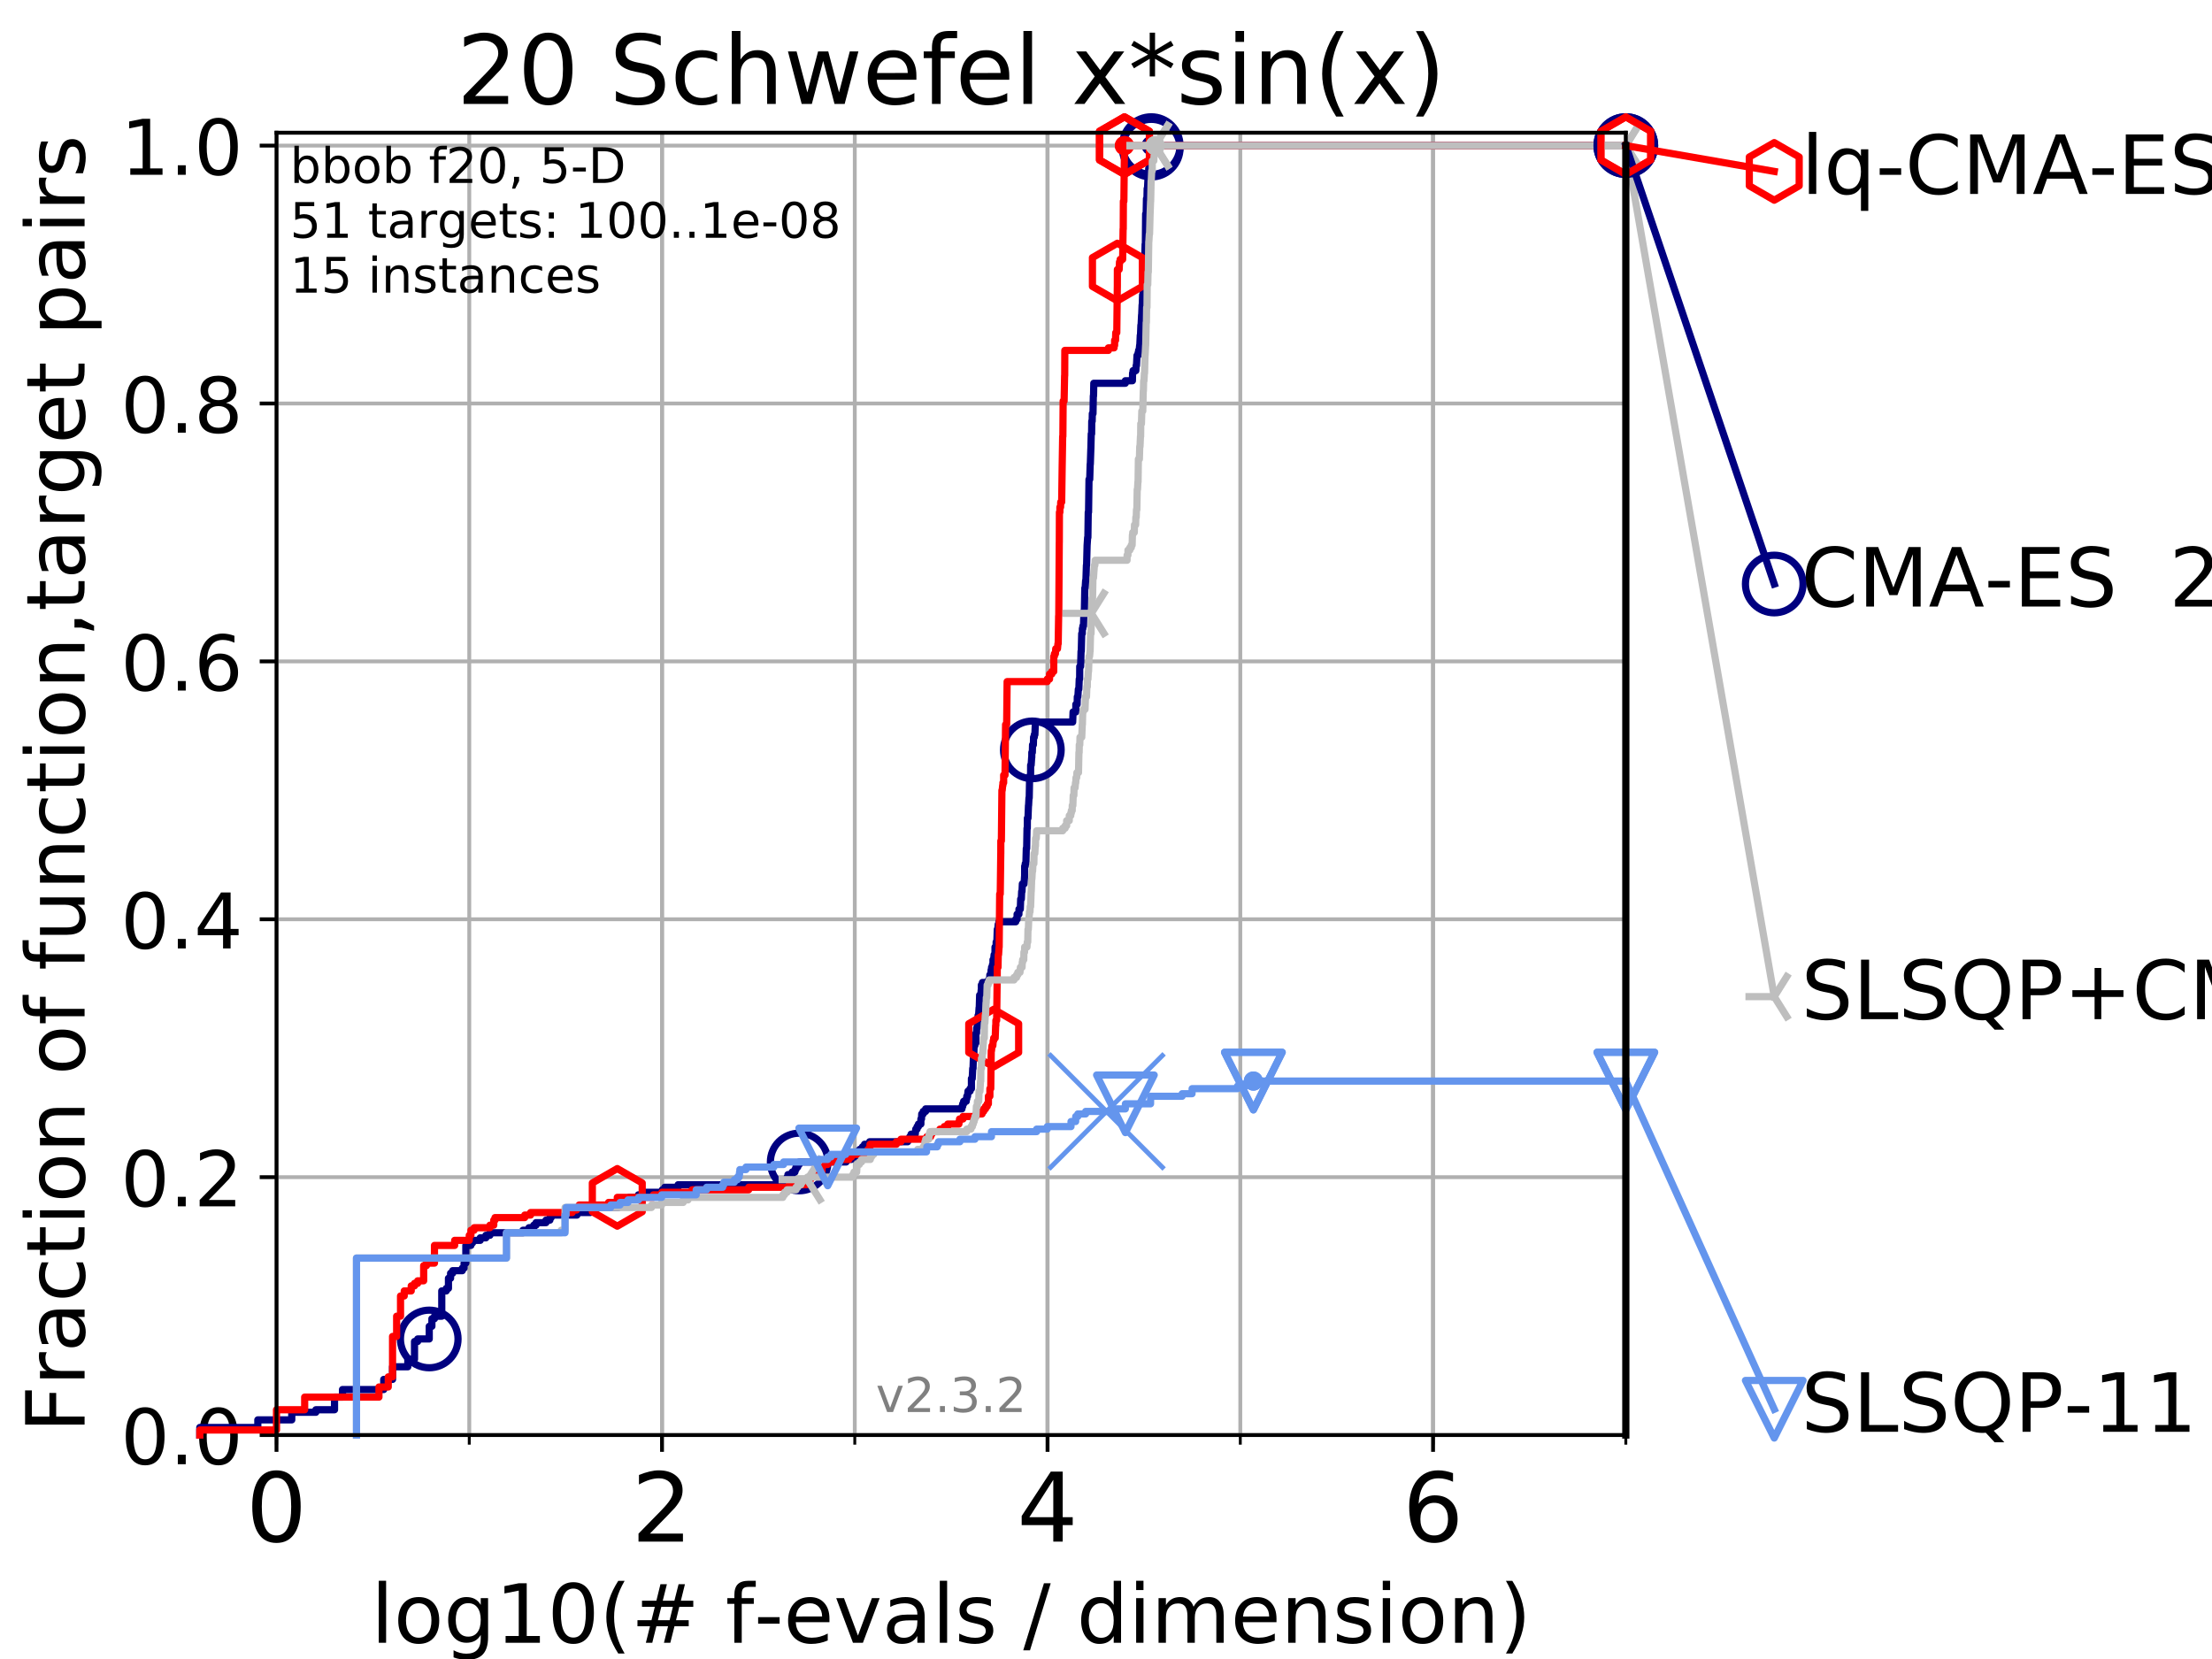 <?xml version="1.0" encoding="utf-8" standalone="no"?>
<!DOCTYPE svg PUBLIC "-//W3C//DTD SVG 1.1//EN"
  "http://www.w3.org/Graphics/SVG/1.1/DTD/svg11.dtd">
<!-- Created with matplotlib (https://matplotlib.org/) -->
<svg height="345.6pt" version="1.1" viewBox="0 0 460.8 345.6" width="460.8pt" xmlns="http://www.w3.org/2000/svg" xmlns:xlink="http://www.w3.org/1999/xlink">
 <defs>
  <style type="text/css">
*{stroke-linecap:butt;stroke-linejoin:round;}
  </style>
 </defs>
 <g id="figure_1">
  <g id="patch_1">
   <path d="M 0 345.6 
L 460.8 345.6 
L 460.8 0 
L 0 0 
z
" style="fill:#ffffff;"/>
  </g>
  <g id="axes_1">
   <g id="patch_2">
    <path d="M 57.6 298.944 
L 338.688 298.944 
L 338.688 27.648 
L 57.6 27.648 
z
" style="fill:#ffffff;"/>
   </g>
   <g id="matplotlib.axis_1">
    <g id="xtick_1">
     <g id="line2d_1">
      <path clip-path="url(#p0c70abb030)" d="M 57.6 298.944 
L 57.6 27.648 
" style="fill:none;stroke:#b0b0b0;stroke-linecap:square;stroke-width:0.8;"/>
     </g>
     <g id="line2d_2">
      <defs>
       <path d="M 0 0 
L 0 3.5 
" id="mbf003c0ede" style="stroke:#000000;stroke-width:0.8;"/>
      </defs>
      <g>
       <use style="stroke:#000000;stroke-width:0.8;" x="57.6" xlink:href="#mbf003c0ede" y="298.944"/>
      </g>
     </g>
     <g id="text_1">
      <!-- 0 -->
      <defs>
       <path d="M 31.781 66.406 
Q 24.172 66.406 20.328 58.906 
Q 16.5 51.422 16.5 36.375 
Q 16.5 21.391 20.328 13.891 
Q 24.172 6.391 31.781 6.391 
Q 39.453 6.391 43.281 13.891 
Q 47.125 21.391 47.125 36.375 
Q 47.125 51.422 43.281 58.906 
Q 39.453 66.406 31.781 66.406 
z
M 31.781 74.219 
Q 44.047 74.219 50.516 64.516 
Q 56.984 54.828 56.984 36.375 
Q 56.984 17.969 50.516 8.266 
Q 44.047 -1.422 31.781 -1.422 
Q 19.531 -1.422 13.062 8.266 
Q 6.594 17.969 6.594 36.375 
Q 6.594 54.828 13.062 64.516 
Q 19.531 74.219 31.781 74.219 
z
" id="DejaVuSans-48"/>
      </defs>
      <g transform="translate(51.237 321.141)scale(0.2 -0.2)">
       <use xlink:href="#DejaVuSans-48"/>
      </g>
     </g>
    </g>
    <g id="xtick_2">
     <g id="line2d_3">
      <path clip-path="url(#p0c70abb030)" d="M 137.911 298.944 
L 137.911 27.648 
" style="fill:none;stroke:#b0b0b0;stroke-linecap:square;stroke-width:0.8;"/>
     </g>
     <g id="line2d_4">
      <g>
       <use style="stroke:#000000;stroke-width:0.8;" x="137.911" xlink:href="#mbf003c0ede" y="298.944"/>
      </g>
     </g>
     <g id="text_2">
      <!-- 2 -->
      <defs>
       <path d="M 19.188 8.297 
L 53.609 8.297 
L 53.609 0 
L 7.328 0 
L 7.328 8.297 
Q 12.938 14.109 22.625 23.891 
Q 32.328 33.688 34.812 36.531 
Q 39.547 41.844 41.422 45.531 
Q 43.312 49.219 43.312 52.781 
Q 43.312 58.594 39.234 62.25 
Q 35.156 65.922 28.609 65.922 
Q 23.969 65.922 18.812 64.312 
Q 13.672 62.703 7.812 59.422 
L 7.812 69.391 
Q 13.766 71.781 18.938 73 
Q 24.125 74.219 28.422 74.219 
Q 39.75 74.219 46.484 68.547 
Q 53.219 62.891 53.219 53.422 
Q 53.219 48.922 51.531 44.891 
Q 49.859 40.875 45.406 35.406 
Q 44.188 33.984 37.641 27.219 
Q 31.109 20.453 19.188 8.297 
z
" id="DejaVuSans-50"/>
      </defs>
      <g transform="translate(131.548 321.141)scale(0.2 -0.2)">
       <use xlink:href="#DejaVuSans-50"/>
      </g>
     </g>
    </g>
    <g id="xtick_3">
     <g id="line2d_5">
      <path clip-path="url(#p0c70abb030)" d="M 218.222 298.944 
L 218.222 27.648 
" style="fill:none;stroke:#b0b0b0;stroke-linecap:square;stroke-width:0.8;"/>
     </g>
     <g id="line2d_6">
      <g>
       <use style="stroke:#000000;stroke-width:0.8;" x="218.222" xlink:href="#mbf003c0ede" y="298.944"/>
      </g>
     </g>
     <g id="text_3">
      <!-- 4 -->
      <defs>
       <path d="M 37.797 64.312 
L 12.891 25.391 
L 37.797 25.391 
z
M 35.203 72.906 
L 47.609 72.906 
L 47.609 25.391 
L 58.016 25.391 
L 58.016 17.188 
L 47.609 17.188 
L 47.609 0 
L 37.797 0 
L 37.797 17.188 
L 4.891 17.188 
L 4.891 26.703 
z
" id="DejaVuSans-52"/>
      </defs>
      <g transform="translate(211.859 321.141)scale(0.2 -0.2)">
       <use xlink:href="#DejaVuSans-52"/>
      </g>
     </g>
    </g>
    <g id="xtick_4">
     <g id="line2d_7">
      <path clip-path="url(#p0c70abb030)" d="M 298.533 298.944 
L 298.533 27.648 
" style="fill:none;stroke:#b0b0b0;stroke-linecap:square;stroke-width:0.8;"/>
     </g>
     <g id="line2d_8">
      <g>
       <use style="stroke:#000000;stroke-width:0.8;" x="298.533" xlink:href="#mbf003c0ede" y="298.944"/>
      </g>
     </g>
     <g id="text_4">
      <!-- 6 -->
      <defs>
       <path d="M 33.016 40.375 
Q 26.375 40.375 22.484 35.828 
Q 18.609 31.297 18.609 23.391 
Q 18.609 15.531 22.484 10.953 
Q 26.375 6.391 33.016 6.391 
Q 39.656 6.391 43.531 10.953 
Q 47.406 15.531 47.406 23.391 
Q 47.406 31.297 43.531 35.828 
Q 39.656 40.375 33.016 40.375 
z
M 52.594 71.297 
L 52.594 62.312 
Q 48.875 64.062 45.094 64.984 
Q 41.312 65.922 37.594 65.922 
Q 27.828 65.922 22.672 59.328 
Q 17.531 52.734 16.797 39.406 
Q 19.672 43.656 24.016 45.922 
Q 28.375 48.188 33.594 48.188 
Q 44.578 48.188 50.953 41.516 
Q 57.328 34.859 57.328 23.391 
Q 57.328 12.156 50.688 5.359 
Q 44.047 -1.422 33.016 -1.422 
Q 20.359 -1.422 13.672 8.266 
Q 6.984 17.969 6.984 36.375 
Q 6.984 53.656 15.188 63.938 
Q 23.391 74.219 37.203 74.219 
Q 40.922 74.219 44.703 73.484 
Q 48.484 72.75 52.594 71.297 
z
" id="DejaVuSans-54"/>
      </defs>
      <g transform="translate(292.17 321.141)scale(0.2 -0.2)">
       <use xlink:href="#DejaVuSans-54"/>
      </g>
     </g>
    </g>
    <g id="xtick_5">
     <g id="line2d_9">
      <path clip-path="url(#p0c70abb030)" d="M 57.6 298.944 
L 57.6 27.648 
" style="fill:none;stroke:#b0b0b0;stroke-linecap:square;stroke-width:0.8;"/>
     </g>
     <g id="line2d_10">
      <defs>
       <path d="M 0 0 
L 0 2 
" id="mb5f2eff8fd" style="stroke:#000000;stroke-width:0.6;"/>
      </defs>
      <g>
       <use style="stroke:#000000;stroke-width:0.6;" x="57.6" xlink:href="#mb5f2eff8fd" y="298.944"/>
      </g>
     </g>
    </g>
    <g id="xtick_6">
     <g id="line2d_11">
      <path clip-path="url(#p0c70abb030)" d="M 97.755 298.944 
L 97.755 27.648 
" style="fill:none;stroke:#b0b0b0;stroke-linecap:square;stroke-width:0.8;"/>
     </g>
     <g id="line2d_12">
      <g>
       <use style="stroke:#000000;stroke-width:0.6;" x="97.755" xlink:href="#mb5f2eff8fd" y="298.944"/>
      </g>
     </g>
    </g>
    <g id="xtick_7">
     <g id="line2d_13">
      <path clip-path="url(#p0c70abb030)" d="M 137.911 298.944 
L 137.911 27.648 
" style="fill:none;stroke:#b0b0b0;stroke-linecap:square;stroke-width:0.8;"/>
     </g>
     <g id="line2d_14">
      <g>
       <use style="stroke:#000000;stroke-width:0.6;" x="137.911" xlink:href="#mb5f2eff8fd" y="298.944"/>
      </g>
     </g>
    </g>
    <g id="xtick_8">
     <g id="line2d_15">
      <path clip-path="url(#p0c70abb030)" d="M 178.066 298.944 
L 178.066 27.648 
" style="fill:none;stroke:#b0b0b0;stroke-linecap:square;stroke-width:0.8;"/>
     </g>
     <g id="line2d_16">
      <g>
       <use style="stroke:#000000;stroke-width:0.6;" x="178.066" xlink:href="#mb5f2eff8fd" y="298.944"/>
      </g>
     </g>
    </g>
    <g id="xtick_9">
     <g id="line2d_17">
      <path clip-path="url(#p0c70abb030)" d="M 218.222 298.944 
L 218.222 27.648 
" style="fill:none;stroke:#b0b0b0;stroke-linecap:square;stroke-width:0.8;"/>
     </g>
     <g id="line2d_18">
      <g>
       <use style="stroke:#000000;stroke-width:0.6;" x="218.222" xlink:href="#mb5f2eff8fd" y="298.944"/>
      </g>
     </g>
    </g>
    <g id="xtick_10">
     <g id="line2d_19">
      <path clip-path="url(#p0c70abb030)" d="M 258.377 298.944 
L 258.377 27.648 
" style="fill:none;stroke:#b0b0b0;stroke-linecap:square;stroke-width:0.8;"/>
     </g>
     <g id="line2d_20">
      <g>
       <use style="stroke:#000000;stroke-width:0.6;" x="258.377" xlink:href="#mb5f2eff8fd" y="298.944"/>
      </g>
     </g>
    </g>
    <g id="xtick_11">
     <g id="line2d_21">
      <path clip-path="url(#p0c70abb030)" d="M 298.533 298.944 
L 298.533 27.648 
" style="fill:none;stroke:#b0b0b0;stroke-linecap:square;stroke-width:0.8;"/>
     </g>
     <g id="line2d_22">
      <g>
       <use style="stroke:#000000;stroke-width:0.6;" x="298.533" xlink:href="#mb5f2eff8fd" y="298.944"/>
      </g>
     </g>
    </g>
    <g id="xtick_12">
     <g id="line2d_23">
      <path clip-path="url(#p0c70abb030)" d="M 338.688 298.944 
L 338.688 27.648 
" style="fill:none;stroke:#b0b0b0;stroke-linecap:square;stroke-width:0.8;"/>
     </g>
     <g id="line2d_24">
      <g>
       <use style="stroke:#000000;stroke-width:0.6;" x="338.688" xlink:href="#mb5f2eff8fd" y="298.944"/>
      </g>
     </g>
    </g>
    <g id="text_5">
     <!-- log10(# f-evals / dimension) -->
     <defs>
      <path d="M 9.422 75.984 
L 18.406 75.984 
L 18.406 0 
L 9.422 0 
z
" id="DejaVuSans-108"/>
      <path d="M 30.609 48.391 
Q 23.391 48.391 19.188 42.75 
Q 14.984 37.109 14.984 27.297 
Q 14.984 17.484 19.156 11.844 
Q 23.344 6.203 30.609 6.203 
Q 37.797 6.203 41.984 11.859 
Q 46.188 17.531 46.188 27.297 
Q 46.188 37.016 41.984 42.703 
Q 37.797 48.391 30.609 48.391 
z
M 30.609 56 
Q 42.328 56 49.016 48.375 
Q 55.719 40.766 55.719 27.297 
Q 55.719 13.875 49.016 6.219 
Q 42.328 -1.422 30.609 -1.422 
Q 18.844 -1.422 12.172 6.219 
Q 5.516 13.875 5.516 27.297 
Q 5.516 40.766 12.172 48.375 
Q 18.844 56 30.609 56 
z
" id="DejaVuSans-111"/>
      <path d="M 45.406 27.984 
Q 45.406 37.75 41.375 43.109 
Q 37.359 48.484 30.078 48.484 
Q 22.859 48.484 18.828 43.109 
Q 14.797 37.75 14.797 27.984 
Q 14.797 18.266 18.828 12.891 
Q 22.859 7.516 30.078 7.516 
Q 37.359 7.516 41.375 12.891 
Q 45.406 18.266 45.406 27.984 
z
M 54.391 6.781 
Q 54.391 -7.172 48.188 -13.984 
Q 42 -20.797 29.203 -20.797 
Q 24.469 -20.797 20.266 -20.094 
Q 16.062 -19.391 12.109 -17.922 
L 12.109 -9.188 
Q 16.062 -11.328 19.922 -12.344 
Q 23.781 -13.375 27.781 -13.375 
Q 36.625 -13.375 41.016 -8.766 
Q 45.406 -4.156 45.406 5.172 
L 45.406 9.625 
Q 42.625 4.781 38.281 2.391 
Q 33.938 0 27.875 0 
Q 17.828 0 11.672 7.656 
Q 5.516 15.328 5.516 27.984 
Q 5.516 40.672 11.672 48.328 
Q 17.828 56 27.875 56 
Q 33.938 56 38.281 53.609 
Q 42.625 51.219 45.406 46.391 
L 45.406 54.688 
L 54.391 54.688 
z
" id="DejaVuSans-103"/>
      <path d="M 12.406 8.297 
L 28.516 8.297 
L 28.516 63.922 
L 10.984 60.406 
L 10.984 69.391 
L 28.422 72.906 
L 38.281 72.906 
L 38.281 8.297 
L 54.391 8.297 
L 54.391 0 
L 12.406 0 
z
" id="DejaVuSans-49"/>
      <path d="M 31 75.875 
Q 24.469 64.656 21.281 53.656 
Q 18.109 42.672 18.109 31.391 
Q 18.109 20.125 21.312 9.062 
Q 24.516 -2 31 -13.188 
L 23.188 -13.188 
Q 15.875 -1.703 12.234 9.375 
Q 8.594 20.453 8.594 31.391 
Q 8.594 42.281 12.203 53.312 
Q 15.828 64.359 23.188 75.875 
z
" id="DejaVuSans-40"/>
      <path d="M 51.125 44 
L 36.922 44 
L 32.812 27.688 
L 47.125 27.688 
z
M 43.797 71.781 
L 38.719 51.516 
L 52.984 51.516 
L 58.109 71.781 
L 65.922 71.781 
L 60.891 51.516 
L 76.125 51.516 
L 76.125 44 
L 58.984 44 
L 54.984 27.688 
L 70.516 27.688 
L 70.516 20.219 
L 53.078 20.219 
L 48 0 
L 40.188 0 
L 45.219 20.219 
L 30.906 20.219 
L 25.875 0 
L 18.016 0 
L 23.094 20.219 
L 7.719 20.219 
L 7.719 27.688 
L 24.906 27.688 
L 29 44 
L 13.281 44 
L 13.281 51.516 
L 30.906 51.516 
L 35.891 71.781 
z
" id="DejaVuSans-35"/>
      <path id="DejaVuSans-32"/>
      <path d="M 37.109 75.984 
L 37.109 68.5 
L 28.516 68.5 
Q 23.688 68.5 21.797 66.547 
Q 19.922 64.594 19.922 59.516 
L 19.922 54.688 
L 34.719 54.688 
L 34.719 47.703 
L 19.922 47.703 
L 19.922 0 
L 10.891 0 
L 10.891 47.703 
L 2.297 47.703 
L 2.297 54.688 
L 10.891 54.688 
L 10.891 58.5 
Q 10.891 67.625 15.141 71.797 
Q 19.391 75.984 28.609 75.984 
z
" id="DejaVuSans-102"/>
      <path d="M 4.891 31.391 
L 31.203 31.391 
L 31.203 23.391 
L 4.891 23.391 
z
" id="DejaVuSans-45"/>
      <path d="M 56.203 29.594 
L 56.203 25.203 
L 14.891 25.203 
Q 15.484 15.922 20.484 11.062 
Q 25.484 6.203 34.422 6.203 
Q 39.594 6.203 44.453 7.469 
Q 49.312 8.734 54.109 11.281 
L 54.109 2.781 
Q 49.266 0.734 44.188 -0.344 
Q 39.109 -1.422 33.891 -1.422 
Q 20.797 -1.422 13.156 6.188 
Q 5.516 13.812 5.516 26.812 
Q 5.516 40.234 12.766 48.109 
Q 20.016 56 32.328 56 
Q 43.359 56 49.781 48.891 
Q 56.203 41.797 56.203 29.594 
z
M 47.219 32.234 
Q 47.125 39.594 43.094 43.984 
Q 39.062 48.391 32.422 48.391 
Q 24.906 48.391 20.391 44.141 
Q 15.875 39.891 15.188 32.172 
z
" id="DejaVuSans-101"/>
      <path d="M 2.984 54.688 
L 12.5 54.688 
L 29.594 8.797 
L 46.688 54.688 
L 56.203 54.688 
L 35.688 0 
L 23.484 0 
z
" id="DejaVuSans-118"/>
      <path d="M 34.281 27.484 
Q 23.391 27.484 19.188 25 
Q 14.984 22.516 14.984 16.5 
Q 14.984 11.719 18.141 8.906 
Q 21.297 6.109 26.703 6.109 
Q 34.188 6.109 38.703 11.406 
Q 43.219 16.703 43.219 25.484 
L 43.219 27.484 
z
M 52.203 31.203 
L 52.203 0 
L 43.219 0 
L 43.219 8.297 
Q 40.141 3.328 35.547 0.953 
Q 30.953 -1.422 24.312 -1.422 
Q 15.922 -1.422 10.953 3.297 
Q 6 8.016 6 15.922 
Q 6 25.141 12.172 29.828 
Q 18.359 34.516 30.609 34.516 
L 43.219 34.516 
L 43.219 35.406 
Q 43.219 41.609 39.141 45 
Q 35.062 48.391 27.688 48.391 
Q 23 48.391 18.547 47.266 
Q 14.109 46.141 10.016 43.891 
L 10.016 52.203 
Q 14.938 54.109 19.578 55.047 
Q 24.219 56 28.609 56 
Q 40.484 56 46.344 49.844 
Q 52.203 43.703 52.203 31.203 
z
" id="DejaVuSans-97"/>
      <path d="M 44.281 53.078 
L 44.281 44.578 
Q 40.484 46.531 36.375 47.5 
Q 32.281 48.484 27.875 48.484 
Q 21.188 48.484 17.844 46.438 
Q 14.5 44.391 14.5 40.281 
Q 14.5 37.156 16.891 35.375 
Q 19.281 33.594 26.516 31.984 
L 29.594 31.297 
Q 39.156 29.25 43.188 25.516 
Q 47.219 21.781 47.219 15.094 
Q 47.219 7.469 41.188 3.016 
Q 35.156 -1.422 24.609 -1.422 
Q 20.219 -1.422 15.453 -0.562 
Q 10.688 0.297 5.422 2 
L 5.422 11.281 
Q 10.406 8.688 15.234 7.391 
Q 20.062 6.109 24.812 6.109 
Q 31.156 6.109 34.562 8.281 
Q 37.984 10.453 37.984 14.406 
Q 37.984 18.062 35.516 20.016 
Q 33.062 21.969 24.703 23.781 
L 21.578 24.516 
Q 13.234 26.266 9.516 29.906 
Q 5.812 33.547 5.812 39.891 
Q 5.812 47.609 11.281 51.797 
Q 16.75 56 26.812 56 
Q 31.781 56 36.172 55.266 
Q 40.578 54.547 44.281 53.078 
z
" id="DejaVuSans-115"/>
      <path d="M 25.391 72.906 
L 33.688 72.906 
L 8.297 -9.281 
L 0 -9.281 
z
" id="DejaVuSans-47"/>
      <path d="M 45.406 46.391 
L 45.406 75.984 
L 54.391 75.984 
L 54.391 0 
L 45.406 0 
L 45.406 8.203 
Q 42.578 3.328 38.25 0.953 
Q 33.938 -1.422 27.875 -1.422 
Q 17.969 -1.422 11.734 6.484 
Q 5.516 14.406 5.516 27.297 
Q 5.516 40.188 11.734 48.094 
Q 17.969 56 27.875 56 
Q 33.938 56 38.25 53.625 
Q 42.578 51.266 45.406 46.391 
z
M 14.797 27.297 
Q 14.797 17.391 18.875 11.75 
Q 22.953 6.109 30.078 6.109 
Q 37.203 6.109 41.297 11.75 
Q 45.406 17.391 45.406 27.297 
Q 45.406 37.203 41.297 42.844 
Q 37.203 48.484 30.078 48.484 
Q 22.953 48.484 18.875 42.844 
Q 14.797 37.203 14.797 27.297 
z
" id="DejaVuSans-100"/>
      <path d="M 9.422 54.688 
L 18.406 54.688 
L 18.406 0 
L 9.422 0 
z
M 9.422 75.984 
L 18.406 75.984 
L 18.406 64.594 
L 9.422 64.594 
z
" id="DejaVuSans-105"/>
      <path d="M 52 44.188 
Q 55.375 50.25 60.062 53.125 
Q 64.75 56 71.094 56 
Q 79.641 56 84.281 50.016 
Q 88.922 44.047 88.922 33.016 
L 88.922 0 
L 79.891 0 
L 79.891 32.719 
Q 79.891 40.578 77.094 44.375 
Q 74.312 48.188 68.609 48.188 
Q 61.625 48.188 57.562 43.547 
Q 53.516 38.922 53.516 30.906 
L 53.516 0 
L 44.484 0 
L 44.484 32.719 
Q 44.484 40.625 41.703 44.406 
Q 38.922 48.188 33.109 48.188 
Q 26.219 48.188 22.156 43.531 
Q 18.109 38.875 18.109 30.906 
L 18.109 0 
L 9.078 0 
L 9.078 54.688 
L 18.109 54.688 
L 18.109 46.188 
Q 21.188 51.219 25.484 53.609 
Q 29.781 56 35.688 56 
Q 41.656 56 45.828 52.969 
Q 50 49.953 52 44.188 
z
" id="DejaVuSans-109"/>
      <path d="M 54.891 33.016 
L 54.891 0 
L 45.906 0 
L 45.906 32.719 
Q 45.906 40.484 42.875 44.328 
Q 39.844 48.188 33.797 48.188 
Q 26.516 48.188 22.312 43.547 
Q 18.109 38.922 18.109 30.906 
L 18.109 0 
L 9.078 0 
L 9.078 54.688 
L 18.109 54.688 
L 18.109 46.188 
Q 21.344 51.125 25.703 53.562 
Q 30.078 56 35.797 56 
Q 45.219 56 50.047 50.172 
Q 54.891 44.344 54.891 33.016 
z
" id="DejaVuSans-110"/>
      <path d="M 8.016 75.875 
L 15.828 75.875 
Q 23.141 64.359 26.781 53.312 
Q 30.422 42.281 30.422 31.391 
Q 30.422 20.453 26.781 9.375 
Q 23.141 -1.703 15.828 -13.188 
L 8.016 -13.188 
Q 14.5 -2 17.703 9.062 
Q 20.906 20.125 20.906 31.391 
Q 20.906 42.672 17.703 53.656 
Q 14.5 64.656 8.016 75.875 
z
" id="DejaVuSans-41"/>
     </defs>
     <g transform="translate(77.303 342.218)scale(0.17 -0.17)">
      <use xlink:href="#DejaVuSans-108"/>
      <use x="27.783" xlink:href="#DejaVuSans-111"/>
      <use x="88.965" xlink:href="#DejaVuSans-103"/>
      <use x="152.441" xlink:href="#DejaVuSans-49"/>
      <use x="216.064" xlink:href="#DejaVuSans-48"/>
      <use x="279.688" xlink:href="#DejaVuSans-40"/>
      <use x="318.701" xlink:href="#DejaVuSans-35"/>
      <use x="402.49" xlink:href="#DejaVuSans-32"/>
      <use x="434.277" xlink:href="#DejaVuSans-102"/>
      <use x="469.404" xlink:href="#DejaVuSans-45"/>
      <use x="505.488" xlink:href="#DejaVuSans-101"/>
      <use x="567.012" xlink:href="#DejaVuSans-118"/>
      <use x="626.191" xlink:href="#DejaVuSans-97"/>
      <use x="687.471" xlink:href="#DejaVuSans-108"/>
      <use x="715.254" xlink:href="#DejaVuSans-115"/>
      <use x="767.354" xlink:href="#DejaVuSans-32"/>
      <use x="799.141" xlink:href="#DejaVuSans-47"/>
      <use x="832.832" xlink:href="#DejaVuSans-32"/>
      <use x="864.619" xlink:href="#DejaVuSans-100"/>
      <use x="928.096" xlink:href="#DejaVuSans-105"/>
      <use x="955.879" xlink:href="#DejaVuSans-109"/>
      <use x="1053.291" xlink:href="#DejaVuSans-101"/>
      <use x="1114.814" xlink:href="#DejaVuSans-110"/>
      <use x="1178.193" xlink:href="#DejaVuSans-115"/>
      <use x="1230.293" xlink:href="#DejaVuSans-105"/>
      <use x="1258.076" xlink:href="#DejaVuSans-111"/>
      <use x="1319.258" xlink:href="#DejaVuSans-110"/>
      <use x="1382.637" xlink:href="#DejaVuSans-41"/>
     </g>
    </g>
   </g>
   <g id="matplotlib.axis_2">
    <g id="ytick_1">
     <g id="line2d_25">
      <path clip-path="url(#p0c70abb030)" d="M 57.6 298.944 
L 338.688 298.944 
" style="fill:none;stroke:#b0b0b0;stroke-linecap:square;stroke-width:0.8;"/>
     </g>
     <g id="line2d_26">
      <defs>
       <path d="M 0 0 
L -3.5 0 
" id="mbdf16158e5" style="stroke:#000000;stroke-width:0.8;"/>
      </defs>
      <g>
       <use style="stroke:#000000;stroke-width:0.8;" x="57.6" xlink:href="#mbdf16158e5" y="298.944"/>
      </g>
     </g>
     <g id="text_6">
      <!-- 0.0 -->
      <defs>
       <path d="M 10.688 12.406 
L 21 12.406 
L 21 0 
L 10.688 0 
z
" id="DejaVuSans-46"/>
      </defs>
      <g transform="translate(25.155 305.023)scale(0.16 -0.16)">
       <use xlink:href="#DejaVuSans-48"/>
       <use x="63.623" xlink:href="#DejaVuSans-46"/>
       <use x="95.41" xlink:href="#DejaVuSans-48"/>
      </g>
     </g>
    </g>
    <g id="ytick_2">
     <g id="line2d_27">
      <path clip-path="url(#p0c70abb030)" d="M 57.6 245.222 
L 338.688 245.222 
" style="fill:none;stroke:#b0b0b0;stroke-linecap:square;stroke-width:0.8;"/>
     </g>
     <g id="line2d_28">
      <g>
       <use style="stroke:#000000;stroke-width:0.8;" x="57.6" xlink:href="#mbdf16158e5" y="245.222"/>
      </g>
     </g>
     <g id="text_7">
      <!-- 0.2 -->
      <g transform="translate(25.155 251.301)scale(0.16 -0.16)">
       <use xlink:href="#DejaVuSans-48"/>
       <use x="63.623" xlink:href="#DejaVuSans-46"/>
       <use x="95.41" xlink:href="#DejaVuSans-50"/>
      </g>
     </g>
    </g>
    <g id="ytick_3">
     <g id="line2d_29">
      <path clip-path="url(#p0c70abb030)" d="M 57.6 191.5 
L 338.688 191.5 
" style="fill:none;stroke:#b0b0b0;stroke-linecap:square;stroke-width:0.8;"/>
     </g>
     <g id="line2d_30">
      <g>
       <use style="stroke:#000000;stroke-width:0.8;" x="57.6" xlink:href="#mbdf16158e5" y="191.5"/>
      </g>
     </g>
     <g id="text_8">
      <!-- 0.4 -->
      <g transform="translate(25.155 197.579)scale(0.16 -0.16)">
       <use xlink:href="#DejaVuSans-48"/>
       <use x="63.623" xlink:href="#DejaVuSans-46"/>
       <use x="95.41" xlink:href="#DejaVuSans-52"/>
      </g>
     </g>
    </g>
    <g id="ytick_4">
     <g id="line2d_31">
      <path clip-path="url(#p0c70abb030)" d="M 57.6 137.778 
L 338.688 137.778 
" style="fill:none;stroke:#b0b0b0;stroke-linecap:square;stroke-width:0.8;"/>
     </g>
     <g id="line2d_32">
      <g>
       <use style="stroke:#000000;stroke-width:0.8;" x="57.6" xlink:href="#mbdf16158e5" y="137.778"/>
      </g>
     </g>
     <g id="text_9">
      <!-- 0.6 -->
      <g transform="translate(25.155 143.857)scale(0.16 -0.16)">
       <use xlink:href="#DejaVuSans-48"/>
       <use x="63.623" xlink:href="#DejaVuSans-46"/>
       <use x="95.41" xlink:href="#DejaVuSans-54"/>
      </g>
     </g>
    </g>
    <g id="ytick_5">
     <g id="line2d_33">
      <path clip-path="url(#p0c70abb030)" d="M 57.6 84.056 
L 338.688 84.056 
" style="fill:none;stroke:#b0b0b0;stroke-linecap:square;stroke-width:0.8;"/>
     </g>
     <g id="line2d_34">
      <g>
       <use style="stroke:#000000;stroke-width:0.8;" x="57.6" xlink:href="#mbdf16158e5" y="84.056"/>
      </g>
     </g>
     <g id="text_10">
      <!-- 0.8 -->
      <defs>
       <path d="M 31.781 34.625 
Q 24.75 34.625 20.719 30.859 
Q 16.703 27.094 16.703 20.516 
Q 16.703 13.922 20.719 10.156 
Q 24.75 6.391 31.781 6.391 
Q 38.812 6.391 42.859 10.172 
Q 46.922 13.969 46.922 20.516 
Q 46.922 27.094 42.891 30.859 
Q 38.875 34.625 31.781 34.625 
z
M 21.922 38.812 
Q 15.578 40.375 12.031 44.719 
Q 8.5 49.078 8.5 55.328 
Q 8.5 64.062 14.719 69.141 
Q 20.953 74.219 31.781 74.219 
Q 42.672 74.219 48.875 69.141 
Q 55.078 64.062 55.078 55.328 
Q 55.078 49.078 51.531 44.719 
Q 48 40.375 41.703 38.812 
Q 48.828 37.156 52.797 32.312 
Q 56.781 27.484 56.781 20.516 
Q 56.781 9.906 50.312 4.234 
Q 43.844 -1.422 31.781 -1.422 
Q 19.734 -1.422 13.25 4.234 
Q 6.781 9.906 6.781 20.516 
Q 6.781 27.484 10.781 32.312 
Q 14.797 37.156 21.922 38.812 
z
M 18.312 54.391 
Q 18.312 48.734 21.844 45.562 
Q 25.391 42.391 31.781 42.391 
Q 38.141 42.391 41.719 45.562 
Q 45.312 48.734 45.312 54.391 
Q 45.312 60.062 41.719 63.234 
Q 38.141 66.406 31.781 66.406 
Q 25.391 66.406 21.844 63.234 
Q 18.312 60.062 18.312 54.391 
z
" id="DejaVuSans-56"/>
      </defs>
      <g transform="translate(25.155 90.135)scale(0.16 -0.16)">
       <use xlink:href="#DejaVuSans-48"/>
       <use x="63.623" xlink:href="#DejaVuSans-46"/>
       <use x="95.41" xlink:href="#DejaVuSans-56"/>
      </g>
     </g>
    </g>
    <g id="ytick_6">
     <g id="line2d_35">
      <path clip-path="url(#p0c70abb030)" d="M 57.6 30.334 
L 338.688 30.334 
" style="fill:none;stroke:#b0b0b0;stroke-linecap:square;stroke-width:0.8;"/>
     </g>
     <g id="line2d_36">
      <g>
       <use style="stroke:#000000;stroke-width:0.8;" x="57.6" xlink:href="#mbdf16158e5" y="30.334"/>
      </g>
     </g>
     <g id="text_11">
      <!-- 1.0 -->
      <g transform="translate(25.155 36.413)scale(0.16 -0.16)">
       <use xlink:href="#DejaVuSans-49"/>
       <use x="63.623" xlink:href="#DejaVuSans-46"/>
       <use x="95.41" xlink:href="#DejaVuSans-48"/>
      </g>
     </g>
    </g>
    <g id="text_12">
     <!-- Fraction of function,target pairs -->
     <defs>
      <path d="M 9.812 72.906 
L 51.703 72.906 
L 51.703 64.594 
L 19.672 64.594 
L 19.672 43.109 
L 48.578 43.109 
L 48.578 34.812 
L 19.672 34.812 
L 19.672 0 
L 9.812 0 
z
" id="DejaVuSans-70"/>
      <path d="M 41.109 46.297 
Q 39.594 47.172 37.812 47.578 
Q 36.031 48 33.891 48 
Q 26.266 48 22.188 43.047 
Q 18.109 38.094 18.109 28.812 
L 18.109 0 
L 9.078 0 
L 9.078 54.688 
L 18.109 54.688 
L 18.109 46.188 
Q 20.953 51.172 25.484 53.578 
Q 30.031 56 36.531 56 
Q 37.453 56 38.578 55.875 
Q 39.703 55.766 41.062 55.516 
z
" id="DejaVuSans-114"/>
      <path d="M 48.781 52.594 
L 48.781 44.188 
Q 44.969 46.297 41.141 47.344 
Q 37.312 48.391 33.406 48.391 
Q 24.656 48.391 19.812 42.844 
Q 14.984 37.312 14.984 27.297 
Q 14.984 17.281 19.812 11.734 
Q 24.656 6.203 33.406 6.203 
Q 37.312 6.203 41.141 7.25 
Q 44.969 8.297 48.781 10.406 
L 48.781 2.094 
Q 45.016 0.344 40.984 -0.531 
Q 36.969 -1.422 32.422 -1.422 
Q 20.062 -1.422 12.781 6.344 
Q 5.516 14.109 5.516 27.297 
Q 5.516 40.672 12.859 48.328 
Q 20.219 56 33.016 56 
Q 37.156 56 41.109 55.141 
Q 45.062 54.297 48.781 52.594 
z
" id="DejaVuSans-99"/>
      <path d="M 18.312 70.219 
L 18.312 54.688 
L 36.812 54.688 
L 36.812 47.703 
L 18.312 47.703 
L 18.312 18.016 
Q 18.312 11.328 20.141 9.422 
Q 21.969 7.516 27.594 7.516 
L 36.812 7.516 
L 36.812 0 
L 27.594 0 
Q 17.188 0 13.234 3.875 
Q 9.281 7.766 9.281 18.016 
L 9.281 47.703 
L 2.688 47.703 
L 2.688 54.688 
L 9.281 54.688 
L 9.281 70.219 
z
" id="DejaVuSans-116"/>
      <path d="M 8.5 21.578 
L 8.5 54.688 
L 17.484 54.688 
L 17.484 21.922 
Q 17.484 14.156 20.5 10.266 
Q 23.531 6.391 29.594 6.391 
Q 36.859 6.391 41.078 11.031 
Q 45.312 15.672 45.312 23.688 
L 45.312 54.688 
L 54.297 54.688 
L 54.297 0 
L 45.312 0 
L 45.312 8.406 
Q 42.047 3.422 37.719 1 
Q 33.406 -1.422 27.688 -1.422 
Q 18.266 -1.422 13.375 4.438 
Q 8.5 10.297 8.5 21.578 
z
M 31.109 56 
z
" id="DejaVuSans-117"/>
      <path d="M 11.719 12.406 
L 22.016 12.406 
L 22.016 4 
L 14.016 -11.625 
L 7.719 -11.625 
L 11.719 4 
z
" id="DejaVuSans-44"/>
      <path d="M 18.109 8.203 
L 18.109 -20.797 
L 9.078 -20.797 
L 9.078 54.688 
L 18.109 54.688 
L 18.109 46.391 
Q 20.953 51.266 25.266 53.625 
Q 29.594 56 35.594 56 
Q 45.562 56 51.781 48.094 
Q 58.016 40.188 58.016 27.297 
Q 58.016 14.406 51.781 6.484 
Q 45.562 -1.422 35.594 -1.422 
Q 29.594 -1.422 25.266 0.953 
Q 20.953 3.328 18.109 8.203 
z
M 48.688 27.297 
Q 48.688 37.203 44.609 42.844 
Q 40.531 48.484 33.406 48.484 
Q 26.266 48.484 22.188 42.844 
Q 18.109 37.203 18.109 27.297 
Q 18.109 17.391 22.188 11.75 
Q 26.266 6.109 33.406 6.109 
Q 40.531 6.109 44.609 11.75 
Q 48.688 17.391 48.688 27.297 
z
" id="DejaVuSans-112"/>
     </defs>
     <g transform="translate(17.62 298.435)rotate(-90)scale(0.17 -0.17)">
      <use xlink:href="#DejaVuSans-70"/>
      <use x="57.41" xlink:href="#DejaVuSans-114"/>
      <use x="98.523" xlink:href="#DejaVuSans-97"/>
      <use x="159.803" xlink:href="#DejaVuSans-99"/>
      <use x="214.783" xlink:href="#DejaVuSans-116"/>
      <use x="253.992" xlink:href="#DejaVuSans-105"/>
      <use x="281.775" xlink:href="#DejaVuSans-111"/>
      <use x="342.957" xlink:href="#DejaVuSans-110"/>
      <use x="406.336" xlink:href="#DejaVuSans-32"/>
      <use x="438.123" xlink:href="#DejaVuSans-111"/>
      <use x="499.305" xlink:href="#DejaVuSans-102"/>
      <use x="534.51" xlink:href="#DejaVuSans-32"/>
      <use x="566.297" xlink:href="#DejaVuSans-102"/>
      <use x="601.502" xlink:href="#DejaVuSans-117"/>
      <use x="664.881" xlink:href="#DejaVuSans-110"/>
      <use x="728.26" xlink:href="#DejaVuSans-99"/>
      <use x="783.24" xlink:href="#DejaVuSans-116"/>
      <use x="822.449" xlink:href="#DejaVuSans-105"/>
      <use x="850.232" xlink:href="#DejaVuSans-111"/>
      <use x="911.414" xlink:href="#DejaVuSans-110"/>
      <use x="974.793" xlink:href="#DejaVuSans-44"/>
      <use x="1006.58" xlink:href="#DejaVuSans-116"/>
      <use x="1045.789" xlink:href="#DejaVuSans-97"/>
      <use x="1107.068" xlink:href="#DejaVuSans-114"/>
      <use x="1148.166" xlink:href="#DejaVuSans-103"/>
      <use x="1211.643" xlink:href="#DejaVuSans-101"/>
      <use x="1273.166" xlink:href="#DejaVuSans-116"/>
      <use x="1312.375" xlink:href="#DejaVuSans-32"/>
      <use x="1344.162" xlink:href="#DejaVuSans-112"/>
      <use x="1407.639" xlink:href="#DejaVuSans-97"/>
      <use x="1468.918" xlink:href="#DejaVuSans-105"/>
      <use x="1496.701" xlink:href="#DejaVuSans-114"/>
      <use x="1537.814" xlink:href="#DejaVuSans-115"/>
     </g>
    </g>
   </g>
   <g id="line2d_37">
    <defs>
     <path d="M 0 1.5 
C 0.398 1.5 0.779 1.342 1.061 1.061 
C 1.342 0.779 1.5 0.398 1.5 0 
C 1.5 -0.398 1.342 -0.779 1.061 -1.061 
C 0.779 -1.342 0.398 -1.5 0 -1.5 
C -0.398 -1.5 -0.779 -1.342 -1.061 -1.061 
C -1.342 -0.779 -1.5 -0.398 -1.5 0 
C -1.5 0.398 -1.342 0.779 -1.061 1.061 
C -0.779 1.342 -0.398 1.5 0 1.5 
z
" id="mb0cb7976d2" style="stroke:#000080;"/>
    </defs>
    <g>
     <use style="fill:#000080;stroke:#000080;" x="239.823" xlink:href="#mb0cb7976d2" y="30.334"/>
     <use style="fill:#000080;stroke:#000080;" x="239.823" xlink:href="#mb0cb7976d2" y="30.334"/>
    </g>
   </g>
   <g id="line2d_38">
    <path d="M 41.621 298.944 
L 41.621 297.364 
L 53.709 297.364 
L 53.709 295.784 
L 60.78 295.784 
L 60.78 294.204 
L 65.797 294.204 
L 65.797 293.677 
L 69.688 293.677 
L 69.688 291.044 
L 71.35 291.044 
L 71.35 289.464 
L 79.939 289.464 
L 79.939 287.357 
L 81.776 287.357 
L 81.776 284.723 
L 84.956 284.723 
L 84.956 283.143 
L 86.351 283.143 
L 86.351 279.457 
L 87.01 279.457 
L 87.01 278.93 
L 89.419 278.93 
L 89.419 276.296 
L 89.973 276.296 
L 89.973 274.716 
L 90.509 274.716 
L 90.509 274.19 
L 92.027 274.19 
L 92.027 268.923 
L 92.969 268.923 
L 92.969 268.396 
L 93.422 268.396 
L 93.422 266.289 
L 93.864 266.289 
L 93.864 265.236 
L 94.295 265.236 
L 94.295 264.709 
L 96.301 264.709 
L 96.301 264.183 
L 96.676 264.183 
L 96.676 263.129 
L 97.044 263.129 
L 97.044 259.443 
L 98.101 259.443 
L 98.101 258.916 
L 98.439 258.916 
L 98.439 258.389 
L 100.04 258.389 
L 100.04 257.862 
L 101.223 257.862 
L 101.223 257.336 
L 102.06 257.336 
L 102.06 256.809 
L 108.949 256.809 
L 108.949 256.282 
L 110.189 256.282 
L 110.189 255.756 
L 111.186 255.756 
L 111.186 255.229 
L 111.663 255.229 
L 111.663 254.702 
L 113.735 254.702 
L 113.735 254.176 
L 114.552 254.176 
L 114.552 253.649 
L 114.817 253.649 
L 114.817 253.122 
L 120.191 253.122 
L 120.191 252.596 
L 122.948 252.596 
L 122.948 252.069 
L 123.274 252.069 
L 123.274 251.542 
L 128.827 251.542 
L 128.827 251.016 
L 129.63 251.016 
L 129.63 250.489 
L 130.505 250.489 
L 130.505 249.962 
L 131.082 249.962 
L 131.082 249.436 
L 132.987 249.436 
L 132.987 248.909 
L 134.193 248.909 
L 134.193 248.382 
L 137.98 248.382 
L 137.98 247.855 
L 138.494 247.855 
L 138.494 247.329 
L 141.264 247.329 
L 141.264 246.802 
L 162.475 246.802 
L 162.475 246.275 
L 163.938 246.275 
L 163.97 245.222 
L 164.141 245.222 
L 164.141 244.695 
L 165.018 244.695 
L 165.018 244.169 
L 165.597 244.169 
L 165.597 243.642 
L 165.81 243.642 
L 165.81 243.115 
L 166.179 243.115 
L 166.179 242.589 
L 166.487 242.589 
L 166.487 242.062 
L 176.256 242.062 
L 176.256 241.535 
L 177.325 241.535 
L 177.325 241.009 
L 178.229 241.009 
L 178.229 240.482 
L 178.357 240.482 
L 178.357 239.955 
L 179.109 239.955 
L 179.109 239.428 
L 179.671 239.428 
L 179.671 238.902 
L 180.102 238.902 
L 180.102 238.375 
L 181.164 238.375 
L 181.164 237.848 
L 189.088 237.848 
L 189.088 237.322 
L 189.522 237.322 
L 189.522 236.795 
L 189.798 236.795 
L 189.798 236.268 
L 190.666 236.268 
L 190.766 235.215 
L 191.043 235.215 
L 191.043 234.688 
L 191.329 234.688 
L 191.329 234.162 
L 191.837 234.162 
L 191.837 233.108 
L 191.968 233.108 
L 192.012 232.055 
L 192.32 232.055 
L 192.32 231.528 
L 192.824 231.528 
L 192.824 231.001 
L 200.391 231.001 
L 200.391 230.475 
L 200.552 230.475 
L 200.552 229.948 
L 200.744 229.948 
L 200.744 229.421 
L 201.288 229.421 
L 201.288 228.895 
L 201.4 228.895 
L 201.4 228.368 
L 201.558 228.368 
L 201.648 227.315 
L 202.075 227.315 
L 202.075 226.788 
L 202.365 226.788 
L 202.365 224.681 
L 202.528 224.681 
L 202.633 222.575 
L 202.697 222.575 
L 202.771 220.468 
L 202.85 220.468 
L 202.922 217.834 
L 203.079 217.834 
L 203.079 217.308 
L 203.281 217.308 
L 203.31 215.201 
L 203.43 215.201 
L 203.455 214.148 
L 203.547 214.148 
L 203.655 212.567 
L 203.675 212.567 
L 203.76 211.514 
L 203.854 211.514 
L 203.962 209.934 
L 203.995 209.934 
L 204.077 207.301 
L 204.32 207.301 
L 204.404 206.247 
L 204.435 206.247 
L 204.435 205.194 
L 204.655 205.194 
L 204.655 204.667 
L 205.906 204.667 
L 205.906 204.141 
L 206.168 204.141 
L 206.201 203.087 
L 206.389 203.087 
L 206.47 202.034 
L 206.561 202.034 
L 206.561 201.507 
L 206.736 201.507 
L 206.736 200.98 
L 206.855 200.98 
L 206.855 199.927 
L 206.992 199.927 
L 207.095 198.874 
L 207.271 198.874 
L 207.281 197.294 
L 207.516 197.294 
L 207.516 196.24 
L 207.662 196.24 
L 207.753 193.607 
L 207.859 193.607 
L 207.947 192.553 
L 208.087 192.553 
L 208.087 192.027 
L 211.594 192.027 
L 211.594 191.5 
L 211.877 191.5 
L 211.877 190.447 
L 212.262 190.447 
L 212.269 189.393 
L 212.549 189.393 
L 212.623 187.287 
L 212.763 187.287 
L 212.83 185.706 
L 212.902 185.706 
L 212.975 184.126 
L 213.334 184.126 
L 213.436 182.546 
L 213.446 182.546 
L 213.459 180.44 
L 213.574 180.44 
L 213.574 179.913 
L 213.711 179.913 
L 213.796 176.753 
L 213.873 176.753 
L 213.948 172.539 
L 214.003 172.539 
L 214.022 170.433 
L 214.148 170.433 
L 214.25 167.799 
L 214.273 167.799 
L 214.355 166.219 
L 214.406 166.219 
L 214.478 162.532 
L 214.545 162.532 
L 214.589 161.479 
L 214.69 161.479 
L 214.703 159.372 
L 214.808 159.372 
L 214.915 157.792 
L 214.936 157.792 
L 214.945 156.739 
L 215.057 156.739 
L 215.097 155.159 
L 215.269 155.159 
L 215.31 153.579 
L 215.459 153.579 
L 215.459 153.052 
L 215.587 153.052 
L 215.694 150.419 
L 223.459 150.419 
L 223.539 148.312 
L 224.115 148.312 
L 224.115 146.732 
L 224.389 146.732 
L 224.425 145.152 
L 224.54 145.152 
L 224.639 143.572 
L 224.742 143.572 
L 224.826 141.465 
L 224.911 141.465 
L 224.928 138.831 
L 225.113 138.831 
L 225.202 135.671 
L 225.249 135.671 
L 225.34 131.985 
L 225.454 131.985 
L 225.479 130.931 
L 225.578 130.931 
L 225.578 130.404 
L 225.712 130.404 
L 225.811 127.244 
L 225.894 127.244 
L 225.987 122.504 
L 226.056 122.504 
L 226.158 120.924 
L 226.215 120.924 
L 226.319 117.764 
L 226.357 117.764 
L 226.466 113.55 
L 226.468 113.55 
L 226.574 111.97 
L 226.627 111.97 
L 226.7 106.704 
L 226.767 106.704 
L 226.86 99.857 
L 227.008 99.857 
L 227.105 96.697 
L 227.135 96.697 
L 227.239 93.536 
L 227.247 93.536 
L 227.328 90.376 
L 227.403 90.376 
L 227.432 87.743 
L 227.521 87.743 
L 227.55 86.163 
L 227.692 86.163 
L 227.761 82.476 
L 227.806 82.476 
L 227.857 79.843 
L 234.424 79.843 
L 234.424 79.316 
L 235.901 79.316 
L 235.937 77.736 
L 236.037 77.736 
L 236.037 77.209 
L 236.618 77.209 
L 236.68 76.156 
L 236.75 76.156 
L 236.86 74.049 
L 237.077 74.049 
L 237.077 73.522 
L 237.188 73.522 
L 237.188 72.996 
L 237.302 72.996 
L 237.408 71.942 
L 237.442 71.942 
L 237.541 69.836 
L 237.587 69.836 
L 237.67 67.729 
L 237.712 67.729 
L 237.814 65.622 
L 237.836 65.622 
L 237.922 63.515 
L 237.954 63.515 
L 238.026 61.409 
L 238.102 61.409 
L 238.209 59.302 
L 238.255 59.302 
L 238.356 56.142 
L 238.372 56.142 
L 238.443 53.508 
L 238.485 53.508 
L 238.551 50.875 
L 238.6 50.875 
L 238.658 44.555 
L 238.766 44.555 
L 238.828 41.395 
L 238.931 41.395 
L 238.972 39.288 
L 239.044 39.288 
L 239.147 37.181 
L 239.223 37.181 
L 239.303 35.074 
L 239.38 35.074 
L 239.47 33.494 
L 239.563 33.494 
L 239.662 32.441 
L 239.704 32.441 
L 239.796 30.861 
L 239.823 30.861 
L 239.823 30.334 
L 338.688 30.334 
L 338.688 30.334 
" style="fill:none;stroke:#000080;stroke-linecap:square;stroke-width:1.5;"/>
   </g>
   <g id="line2d_39">
    <defs>
     <path d="M 0 6 
C 1.591 6 3.117 5.368 4.243 4.243 
C 5.368 3.117 6 1.591 6 0 
C 6 -1.591 5.368 -3.117 4.243 -4.243 
C 3.117 -5.368 1.591 -6 0 -6 
C -1.591 -6 -3.117 -5.368 -4.243 -4.243 
C -5.368 -3.117 -6 -1.591 -6 0 
C -6 1.591 -5.368 3.117 -4.243 4.243 
C -3.117 5.368 -1.591 6 0 6 
z
" id="mde44ff6e83" style="stroke:#000080;stroke-width:1.5;"/>
    </defs>
    <g>
     <use style="fill-opacity:0;stroke:#000080;stroke-width:1.5;" x="89.419" xlink:href="#mde44ff6e83" y="278.93"/>
     <use style="fill-opacity:0;stroke:#000080;stroke-width:1.5;" x="166.487" xlink:href="#mde44ff6e83" y="242.062"/>
     <use style="fill-opacity:0;stroke:#000080;stroke-width:1.5;" x="215.057" xlink:href="#mde44ff6e83" y="156.212"/>
     <use style="fill-opacity:0;stroke:#000080;stroke-width:1.5;" x="239.823" xlink:href="#mde44ff6e83" y="30.861"/>
     <use style="fill-opacity:0;stroke:#000080;stroke-width:1.5;" x="239.823" xlink:href="#mde44ff6e83" y="30.334"/>
     <use style="fill-opacity:0;stroke:#000080;stroke-width:1.5;" x="338.688" xlink:href="#mde44ff6e83" y="30.334"/>
    </g>
   </g>
   <g id="line2d_40">
    <path style="fill:none;stroke:#000080;stroke-linecap:square;stroke-width:1.5;"/>
    <g/>
   </g>
   <g id="line2d_41">
    <defs>
     <path d="M 0 1.5 
C 0.398 1.5 0.779 1.342 1.061 1.061 
C 1.342 0.779 1.5 0.398 1.5 0 
C 1.5 -0.398 1.342 -0.779 1.061 -1.061 
C 0.779 -1.342 0.398 -1.5 0 -1.5 
C -0.398 -1.5 -0.779 -1.342 -1.061 -1.061 
C -1.342 -0.779 -1.5 -0.398 -1.5 0 
C -1.5 0.398 -1.342 0.779 -1.061 1.061 
C -0.779 1.342 -0.398 1.5 0 1.5 
z
" id="mc19d92bbb3" style="stroke:#ff0000;"/>
    </defs>
    <g>
     <use style="fill:#ff0000;stroke:#ff0000;" x="234.243" xlink:href="#mc19d92bbb3" y="30.334"/>
     <use style="fill:#ff0000;stroke:#ff0000;" x="234.243" xlink:href="#mc19d92bbb3" y="30.334"/>
    </g>
   </g>
   <g id="line2d_42">
    <path d="M 41.621 298.944 
L 41.621 297.891 
L 57.6 297.891 
L 57.6 293.677 
L 63.468 293.677 
L 63.468 291.044 
L 78.942 291.044 
L 78.942 288.937 
L 80.881 288.937 
L 80.881 286.83 
L 81.776 286.83 
L 81.776 278.403 
L 82.627 278.403 
L 82.627 274.19 
L 83.438 274.19 
L 83.438 269.976 
L 84.213 269.976 
L 84.213 268.923 
L 85.667 268.923 
L 85.667 267.87 
L 86.351 267.87 
L 86.351 267.343 
L 87.01 267.343 
L 87.01 266.816 
L 88.256 266.816 
L 88.256 263.656 
L 88.847 263.656 
L 88.847 263.129 
L 90.509 263.129 
L 90.509 259.443 
L 94.715 259.443 
L 94.715 258.389 
L 97.755 258.389 
L 97.755 257.336 
L 98.101 257.336 
L 98.101 256.282 
L 98.772 256.282 
L 98.772 255.756 
L 102.06 255.756 
L 102.06 255.229 
L 102.859 255.229 
L 102.859 254.176 
L 103.118 254.176 
L 103.118 253.649 
L 109.312 253.649 
L 109.312 253.122 
L 110.527 253.122 
L 110.527 252.596 
L 119.199 252.596 
L 119.199 252.069 
L 120.094 252.069 
L 120.094 251.542 
L 120.666 251.542 
L 120.666 251.016 
L 126.773 251.016 
L 126.773 250.489 
L 128.591 250.489 
L 128.591 249.436 
L 136.112 249.436 
L 136.112 248.909 
L 137.876 248.909 
L 137.876 248.382 
L 144.173 248.382 
L 144.173 247.855 
L 155.966 247.855 
L 155.966 247.329 
L 164.395 247.329 
L 164.395 246.802 
L 168.023 246.802 
L 168.023 246.275 
L 168.639 246.275 
L 168.639 245.749 
L 168.853 245.749 
L 168.853 245.222 
L 169.239 245.222 
L 169.239 244.695 
L 170.809 244.695 
L 170.809 244.169 
L 171.253 244.169 
L 171.253 243.115 
L 171.371 243.115 
L 171.371 242.589 
L 172.424 242.589 
L 172.424 242.062 
L 173.898 242.062 
L 173.898 241.535 
L 176.868 241.535 
L 176.868 241.009 
L 177.387 241.009 
L 177.387 240.482 
L 180.789 240.482 
L 180.807 239.428 
L 181.196 239.428 
L 181.24 238.375 
L 186.73 238.375 
L 186.73 237.848 
L 187.683 237.848 
L 187.683 237.322 
L 193.081 237.322 
L 193.081 236.795 
L 193.866 236.795 
L 193.866 236.268 
L 194.132 236.268 
L 194.132 235.742 
L 195.808 235.742 
L 195.808 235.215 
L 196.705 235.215 
L 196.705 234.688 
L 197.434 234.688 
L 197.434 234.162 
L 199.76 234.162 
L 199.76 233.635 
L 199.886 233.635 
L 199.886 233.108 
L 200.614 233.108 
L 200.614 232.582 
L 203.315 232.582 
L 203.315 232.055 
L 204.58 232.055 
L 204.58 231.528 
L 204.919 231.528 
L 204.919 231.001 
L 205.304 231.001 
L 205.304 230.475 
L 205.656 230.475 
L 205.656 229.948 
L 205.903 229.948 
L 205.903 228.368 
L 206.211 228.368 
L 206.211 226.788 
L 206.391 226.788 
L 206.493 218.888 
L 206.548 218.888 
L 206.657 217.834 
L 206.828 217.834 
L 206.907 216.781 
L 207.005 216.781 
L 207.005 216.254 
L 207.316 216.254 
L 207.415 213.621 
L 207.453 213.621 
L 207.456 212.567 
L 207.623 212.567 
L 207.734 203.614 
L 207.736 203.614 
L 207.747 201.507 
L 207.905 201.507 
L 207.955 198.874 
L 208.019 198.874 
L 208.121 197.294 
L 208.144 197.294 
L 208.25 186.233 
L 208.369 186.233 
L 208.479 177.806 
L 208.485 177.806 
L 208.488 175.173 
L 208.607 175.173 
L 208.715 164.639 
L 208.777 164.639 
L 208.877 163.586 
L 208.927 163.586 
L 208.927 163.059 
L 209.08 163.059 
L 209.08 161.479 
L 209.365 161.479 
L 209.472 151.472 
L 209.48 151.472 
L 209.48 150.945 
L 209.706 150.945 
L 209.802 141.992 
L 218.161 141.992 
L 218.161 141.465 
L 218.641 141.465 
L 218.641 140.411 
L 219.108 140.411 
L 219.108 139.885 
L 219.51 139.885 
L 219.516 136.725 
L 219.653 136.725 
L 219.653 136.198 
L 219.862 136.198 
L 219.93 135.145 
L 220.295 135.145 
L 220.389 134.091 
L 220.44 134.091 
L 220.535 128.298 
L 220.561 128.298 
L 220.664 113.024 
L 220.672 113.024 
L 220.697 106.704 
L 220.796 106.704 
L 220.796 105.65 
L 220.936 105.65 
L 220.966 104.597 
L 221.166 104.597 
L 221.277 96.697 
L 221.278 96.697 
L 221.375 90.903 
L 221.415 90.903 
L 221.473 83.529 
L 221.674 83.529 
L 221.775 78.263 
L 221.798 78.263 
L 221.822 72.996 
L 230.894 72.996 
L 230.894 72.469 
L 232.078 72.469 
L 232.078 71.942 
L 232.195 71.942 
L 232.195 70.889 
L 232.389 70.889 
L 232.426 69.309 
L 232.648 69.309 
L 232.755 59.829 
L 232.761 59.829 
L 232.771 56.142 
L 233.142 56.142 
L 233.212 54.562 
L 233.354 54.562 
L 233.354 54.035 
L 233.867 54.035 
L 233.962 47.715 
L 233.992 47.715 
L 234.02 41.921 
L 234.125 41.921 
L 234.234 31.914 
L 234.237 31.914 
L 234.243 30.334 
L 338.688 30.334 
L 338.688 30.334 
" style="fill:none;stroke:#ff0000;stroke-linecap:square;stroke-width:1.5;"/>
   </g>
   <g id="line2d_43">
    <defs>
     <path d="M 0 -6 
L -5.196 -3 
L -5.196 3 
L -0 6 
L 5.196 3 
L 5.196 -3 
z
" id="m9a0741baec" style="stroke:#ff0000;stroke-linejoin:miter;stroke-width:1.5;"/>
    </defs>
    <g>
     <use style="fill-opacity:0;stroke:#ff0000;stroke-linejoin:miter;stroke-width:1.5;" x="128.591" xlink:href="#m9a0741baec" y="249.436"/>
     <use style="fill-opacity:0;stroke:#ff0000;stroke-linejoin:miter;stroke-width:1.5;" x="207.005" xlink:href="#m9a0741baec" y="216.254"/>
     <use style="fill-opacity:0;stroke:#ff0000;stroke-linejoin:miter;stroke-width:1.5;" x="232.771" xlink:href="#m9a0741baec" y="56.668"/>
     <use style="fill-opacity:0;stroke:#ff0000;stroke-linejoin:miter;stroke-width:1.5;" x="234.243" xlink:href="#m9a0741baec" y="30.334"/>
     <use style="fill-opacity:0;stroke:#ff0000;stroke-linejoin:miter;stroke-width:1.5;" x="234.243" xlink:href="#m9a0741baec" y="30.334"/>
     <use style="fill-opacity:0;stroke:#ff0000;stroke-linejoin:miter;stroke-width:1.5;" x="338.688" xlink:href="#m9a0741baec" y="30.334"/>
    </g>
   </g>
   <g id="line2d_44">
    <path style="fill:none;stroke:#ff0000;stroke-linecap:square;stroke-width:1.5;"/>
    <g/>
   </g>
   <g id="line2d_45">
    <defs>
     <path d="M 0 1.5 
C 0.398 1.5 0.779 1.342 1.061 1.061 
C 1.342 0.779 1.5 0.398 1.5 0 
C 1.5 -0.398 1.342 -0.779 1.061 -1.061 
C 0.779 -1.342 0.398 -1.5 0 -1.5 
C -0.398 -1.5 -0.779 -1.342 -1.061 -1.061 
C -1.342 -0.779 -1.5 -0.398 -1.5 0 
C -1.5 0.398 -1.342 0.779 -1.061 1.061 
C -0.779 1.342 -0.398 1.5 0 1.5 
z
" id="mf28e0432bd" style="stroke:#bebebe;"/>
    </defs>
    <g>
     <use style="fill:#bebebe;stroke:#bebebe;" x="240.642" xlink:href="#mf28e0432bd" y="30.334"/>
     <use style="fill:#bebebe;stroke:#bebebe;" x="240.642" xlink:href="#mf28e0432bd" y="30.334"/>
    </g>
   </g>
   <g id="line2d_46">
    <path d="M 74.263 298.944 
L 74.263 262.076 
L 105.51 262.076 
L 105.51 256.809 
L 116.914 256.809 
L 116.914 256.282 
L 117.71 256.282 
L 117.71 251.542 
L 135.721 251.542 
L 135.721 251.016 
L 137.841 251.016 
L 137.841 250.489 
L 142.325 250.489 
L 142.325 249.962 
L 143.324 249.962 
L 143.324 249.436 
L 163.087 249.436 
L 163.087 248.909 
L 163.437 248.909 
L 163.437 248.382 
L 163.962 248.382 
L 163.962 247.855 
L 165.831 247.855 
L 165.831 247.329 
L 166.207 247.329 
L 166.207 246.802 
L 166.849 246.802 
L 166.849 246.275 
L 167.165 246.275 
L 167.165 245.749 
L 168.19 245.749 
L 168.19 245.222 
L 177.639 245.222 
L 177.639 244.695 
L 177.891 244.695 
L 177.891 244.169 
L 178.456 244.169 
L 178.558 242.589 
L 179.007 242.589 
L 179.007 242.062 
L 179.476 242.062 
L 179.476 241.535 
L 181.304 241.535 
L 181.304 241.009 
L 181.551 241.009 
L 181.551 240.482 
L 182.019 240.482 
L 182.019 239.955 
L 191.184 239.955 
L 191.184 239.428 
L 192.329 239.428 
L 192.329 238.902 
L 192.608 238.902 
L 192.676 237.848 
L 192.831 237.848 
L 192.831 237.322 
L 193.494 237.322 
L 193.555 236.268 
L 193.732 236.268 
L 193.732 235.742 
L 201.395 235.742 
L 201.395 235.215 
L 202.267 235.215 
L 202.267 234.688 
L 202.561 234.688 
L 202.561 234.162 
L 202.75 234.162 
L 202.75 233.635 
L 202.934 233.635 
L 202.934 233.108 
L 203.09 233.108 
L 203.09 232.582 
L 203.311 232.582 
L 203.397 230.475 
L 203.561 230.475 
L 203.614 229.421 
L 203.882 229.421 
L 203.958 227.315 
L 204.147 227.315 
L 204.257 225.208 
L 204.309 225.208 
L 204.327 222.575 
L 204.452 222.575 
L 204.452 220.468 
L 204.61 220.468 
L 204.636 219.414 
L 204.729 219.414 
L 204.819 217.308 
L 204.858 217.308 
L 204.88 216.254 
L 205.049 216.254 
L 205.088 213.094 
L 205.172 213.094 
L 205.258 211.514 
L 205.307 211.514 
L 205.408 208.881 
L 205.442 208.881 
L 205.47 207.827 
L 205.557 207.827 
L 205.643 205.194 
L 205.843 205.194 
L 205.843 204.667 
L 206.051 204.667 
L 206.051 204.141 
L 211.244 204.141 
L 211.244 203.614 
L 211.762 203.614 
L 211.762 203.087 
L 212.029 203.087 
L 212.029 202.56 
L 212.486 202.56 
L 212.565 201.507 
L 212.916 201.507 
L 212.955 200.454 
L 213.03 200.454 
L 213.03 199.927 
L 213.271 199.927 
L 213.3 198.347 
L 213.433 198.347 
L 213.452 197.294 
L 213.934 197.294 
L 213.995 196.24 
L 214.098 196.24 
L 214.145 193.607 
L 214.22 193.607 
L 214.308 191.5 
L 214.337 191.5 
L 214.432 190.447 
L 214.458 190.447 
L 214.458 189.92 
L 214.571 189.92 
L 214.602 188.867 
L 214.698 188.867 
L 214.806 185.706 
L 214.826 185.706 
L 214.922 183.073 
L 214.965 183.073 
L 215.052 181.493 
L 215.112 181.493 
L 215.183 179.913 
L 215.376 179.913 
L 215.416 177.806 
L 215.572 177.806 
L 215.662 176.226 
L 215.707 176.226 
L 215.729 174.646 
L 215.875 174.646 
L 215.947 173.066 
L 221.383 173.066 
L 221.383 172.539 
L 221.893 172.539 
L 221.893 172.013 
L 222.203 172.013 
L 222.203 170.959 
L 222.747 170.959 
L 222.747 169.906 
L 223.06 169.906 
L 223.06 169.379 
L 223.175 169.379 
L 223.175 168.853 
L 223.363 168.853 
L 223.367 167.799 
L 223.497 167.799 
L 223.568 165.692 
L 223.709 165.692 
L 223.744 164.112 
L 223.965 164.112 
L 224.038 163.059 
L 224.103 163.059 
L 224.148 162.006 
L 224.291 162.006 
L 224.339 160.952 
L 224.674 160.952 
L 224.761 156.739 
L 224.811 156.739 
L 224.831 155.159 
L 224.939 155.159 
L 224.981 153.579 
L 225.349 153.579 
L 225.455 150.945 
L 225.484 150.945 
L 225.554 148.312 
L 225.649 148.312 
L 225.649 147.785 
L 226.029 147.785 
L 226.129 145.152 
L 226.34 145.152 
L 226.417 143.045 
L 226.51 143.045 
L 226.521 141.465 
L 226.638 141.465 
L 226.716 139.885 
L 226.762 139.885 
L 226.872 136.725 
L 226.981 136.725 
L 227.072 135.671 
L 227.094 135.671 
L 227.18 131.985 
L 227.288 131.985 
L 227.366 127.244 
L 227.455 127.244 
L 227.5 124.611 
L 227.599 124.611 
L 227.685 120.397 
L 227.795 120.397 
L 227.899 118.817 
L 227.91 118.817 
L 227.982 117.764 
L 228.081 117.764 
L 228.142 116.711 
L 234.793 116.711 
L 234.793 115.657 
L 234.973 115.657 
L 234.973 114.604 
L 235.368 114.604 
L 235.368 114.077 
L 235.663 114.077 
L 235.663 113.55 
L 235.846 113.55 
L 235.901 111.444 
L 235.97 111.444 
L 235.97 110.917 
L 236.296 110.917 
L 236.335 109.337 
L 236.574 109.337 
L 236.616 107.757 
L 236.701 107.757 
L 236.744 106.177 
L 236.826 106.177 
L 236.901 101.963 
L 236.962 101.963 
L 237.045 100.383 
L 237.08 100.383 
L 237.147 95.643 
L 237.354 95.643 
L 237.43 93.01 
L 237.487 93.01 
L 237.578 90.903 
L 237.618 90.903 
L 237.641 88.27 
L 237.784 88.27 
L 237.861 85.636 
L 238.058 85.636 
L 238.164 81.423 
L 238.193 81.423 
L 238.241 79.316 
L 238.314 79.316 
L 238.394 77.736 
L 238.433 77.736 
L 238.526 74.049 
L 238.548 74.049 
L 238.651 71.942 
L 238.669 71.942 
L 238.772 67.202 
L 238.816 67.202 
L 238.864 64.042 
L 238.939 64.042 
L 238.986 59.302 
L 239.101 59.302 
L 239.157 56.668 
L 239.219 56.668 
L 239.31 50.348 
L 239.33 50.348 
L 239.423 48.768 
L 239.475 48.768 
L 239.586 44.555 
L 239.591 44.555 
L 239.689 41.921 
L 239.705 41.921 
L 239.797 37.708 
L 239.825 37.708 
L 239.924 35.601 
L 240.028 35.601 
L 240.047 33.494 
L 240.367 33.494 
L 240.41 32.441 
L 240.484 32.441 
L 240.56 31.387 
L 240.642 31.387 
L 240.642 30.334 
L 338.688 30.334 
L 338.688 30.334 
" style="fill:none;stroke:#bebebe;stroke-linecap:square;stroke-width:1.5;"/>
   </g>
   <g id="line2d_47">
    <defs>
     <path d="M 0 0 
L -6 -0 
M 0 0 
L 3 4.8 
M 0 0 
L 3 -4.8 
" id="m381ba14702" style="stroke:#bebebe;stroke-width:1.5;"/>
    </defs>
    <g>
     <use style="fill-opacity:0;stroke:#bebebe;stroke-width:1.5;" x="168.19" xlink:href="#m381ba14702" y="245.749"/>
     <use style="fill-opacity:0;stroke:#bebebe;stroke-width:1.5;" x="227.352" xlink:href="#m381ba14702" y="127.771"/>
     <use style="fill-opacity:0;stroke:#bebebe;stroke-width:1.5;" x="240.642" xlink:href="#m381ba14702" y="30.334"/>
     <use style="fill-opacity:0;stroke:#bebebe;stroke-width:1.5;" x="240.642" xlink:href="#m381ba14702" y="30.334"/>
     <use style="fill-opacity:0;stroke:#bebebe;stroke-width:1.5;" x="338.688" xlink:href="#m381ba14702" y="30.334"/>
    </g>
   </g>
   <g id="line2d_48">
    <path style="fill:none;stroke:#bebebe;stroke-linecap:square;stroke-width:1.5;"/>
    <g/>
   </g>
   <g id="line2d_49">
    <defs>
     <path d="M 0 1.5 
C 0.398 1.5 0.779 1.342 1.061 1.061 
C 1.342 0.779 1.5 0.398 1.5 0 
C 1.5 -0.398 1.342 -0.779 1.061 -1.061 
C 0.779 -1.342 0.398 -1.5 0 -1.5 
C -0.398 -1.5 -0.779 -1.342 -1.061 -1.061 
C -1.342 -0.779 -1.5 -0.398 -1.5 0 
C -1.5 0.398 -1.342 0.779 -1.061 1.061 
C -0.779 1.342 -0.398 1.5 0 1.5 
z
" id="mbe0703caae" style="stroke:#6495ed;"/>
    </defs>
    <g>
     <use style="fill:#6495ed;stroke:#6495ed;" x="261.103" xlink:href="#mbe0703caae" y="225.208"/>
     <use style="fill:#6495ed;stroke:#6495ed;" x="261.103" xlink:href="#mbe0703caae" y="225.208"/>
    </g>
   </g>
   <g id="line2d_50">
    <path d="M 74.263 298.944 
L 74.263 262.076 
L 105.51 262.076 
L 105.51 256.809 
L 117.71 256.809 
L 117.71 253.122 
L 117.931 253.122 
L 117.931 251.542 
L 127.229 251.542 
L 127.229 251.016 
L 129.176 251.016 
L 129.176 250.489 
L 130.822 250.489 
L 130.822 249.962 
L 133.033 249.962 
L 133.033 249.436 
L 137.841 249.436 
L 137.841 248.909 
L 145.028 248.909 
L 145.028 247.855 
L 147.206 247.855 
L 147.206 247.329 
L 150.548 247.329 
L 150.548 246.802 
L 150.783 246.802 
L 150.783 246.275 
L 152.988 246.275 
L 152.988 245.749 
L 153.623 245.749 
L 153.623 245.222 
L 153.974 245.222 
L 153.974 244.695 
L 154.057 244.695 
L 154.057 244.169 
L 154.126 244.169 
L 154.126 243.642 
L 155.412 243.642 
L 155.412 243.115 
L 161.211 243.115 
L 161.211 242.589 
L 163.234 242.589 
L 163.234 242.062 
L 170.403 242.062 
L 170.403 241.535 
L 172.429 241.535 
L 172.429 241.009 
L 173.114 241.009 
L 173.114 240.482 
L 176.186 240.482 
L 176.186 239.955 
L 193.008 239.955 
L 193.008 239.428 
L 193.072 239.428 
L 193.072 238.902 
L 195.245 238.902 
L 195.245 238.375 
L 195.499 238.375 
L 195.499 237.848 
L 199.965 237.848 
L 199.965 237.322 
L 203.098 237.322 
L 203.098 236.795 
L 206.534 236.795 
L 206.534 236.268 
L 206.549 236.268 
L 206.549 235.742 
L 215.946 235.742 
L 215.946 235.215 
L 218.165 235.215 
L 218.165 234.688 
L 223.112 234.688 
L 223.112 233.635 
L 224.082 233.635 
L 224.082 233.108 
L 224.092 233.108 
L 224.092 232.582 
L 224.529 232.582 
L 224.529 232.055 
L 226.166 232.055 
L 226.166 231.528 
L 232.436 231.528 
L 232.436 231.001 
L 234.432 231.001 
L 234.432 230.475 
L 234.442 230.475 
L 234.442 229.948 
L 239.682 229.948 
L 239.682 229.421 
L 239.689 229.421 
L 239.689 228.895 
L 239.694 228.895 
L 239.694 228.368 
L 246.262 228.368 
L 246.262 227.841 
L 248.324 227.841 
L 248.324 227.315 
L 248.339 227.315 
L 248.339 226.788 
L 257.788 226.788 
L 257.788 226.261 
L 259.435 226.261 
L 259.435 225.735 
L 261.103 225.735 
L 261.103 225.208 
L 338.688 225.208 
" style="fill:none;stroke:#6495ed;stroke-linecap:square;stroke-width:1.5;"/>
   </g>
   <g id="line2d_51">
    <defs>
     <path d="M -0 6 
L 6 -6 
L -6 -6 
z
" id="m0f3122d137" style="stroke:#6495ed;stroke-linejoin:miter;stroke-width:1.5;"/>
    </defs>
    <g>
     <use style="fill-opacity:0;stroke:#6495ed;stroke-linejoin:miter;stroke-width:1.5;" x="172.429" xlink:href="#m0f3122d137" y="241.009"/>
     <use style="fill-opacity:0;stroke:#6495ed;stroke-linejoin:miter;stroke-width:1.5;" x="234.442" xlink:href="#m0f3122d137" y="229.948"/>
     <use style="fill-opacity:0;stroke:#6495ed;stroke-linejoin:miter;stroke-width:1.5;" x="261.103" xlink:href="#m0f3122d137" y="225.208"/>
     <use style="fill-opacity:0;stroke:#6495ed;stroke-linejoin:miter;stroke-width:1.5;" x="261.103" xlink:href="#m0f3122d137" y="225.208"/>
     <use style="fill-opacity:0;stroke:#6495ed;stroke-linejoin:miter;stroke-width:1.5;" x="338.688" xlink:href="#m0f3122d137" y="225.208"/>
    </g>
   </g>
   <g id="line2d_52">
    <path style="fill:none;stroke:#6495ed;stroke-linecap:square;stroke-width:1.5;"/>
    <g/>
   </g>
   <g id="line2d_53">
    <path clip-path="url(#p0c70abb030)" d="M 230.507 231.528 
" style="fill:none;stroke:#6495ed;stroke-linecap:square;stroke-width:1.5;"/>
    <defs>
     <path d="M -12 12 
L 12 -12 
M -12 -12 
L 12 12 
" id="m1acf483f37" style="stroke:#6495ed;"/>
    </defs>
    <g clip-path="url(#p0c70abb030)">
     <use style="fill:#6495ed;stroke:#6495ed;" x="230.507" xlink:href="#m1acf483f37" y="231.528"/>
    </g>
   </g>
   <g id="line2d_54">
    <path d="M 338.688 225.208 
L 369.608 293.572 
" style="fill:none;stroke:#6495ed;stroke-linecap:square;stroke-width:1.5;"/>
    <g>
     <use style="fill-opacity:0;stroke:#6495ed;stroke-linejoin:miter;stroke-width:1.5;" x="338.688" xlink:href="#m0f3122d137" y="225.208"/>
     <use style="fill-opacity:0;stroke:#6495ed;stroke-linejoin:miter;stroke-width:1.5;" x="369.608" xlink:href="#m0f3122d137" y="293.572"/>
    </g>
   </g>
   <g id="line2d_55">
    <path d="M 338.688 30.334 
L 369.608 207.617 
" style="fill:none;stroke:#bebebe;stroke-linecap:square;stroke-width:1.5;"/>
    <g>
     <use style="fill-opacity:0;stroke:#bebebe;stroke-width:1.5;" x="338.688" xlink:href="#m381ba14702" y="30.334"/>
     <use style="fill-opacity:0;stroke:#bebebe;stroke-width:1.5;" x="369.608" xlink:href="#m381ba14702" y="207.617"/>
    </g>
   </g>
   <g id="line2d_56">
    <path d="M 338.688 30.334 
L 369.608 121.661 
" style="fill:none;stroke:#000080;stroke-linecap:square;stroke-width:1.5;"/>
    <g>
     <use style="fill-opacity:0;stroke:#000080;stroke-width:1.5;" x="338.688" xlink:href="#mde44ff6e83" y="30.334"/>
     <use style="fill-opacity:0;stroke:#000080;stroke-width:1.5;" x="369.608" xlink:href="#mde44ff6e83" y="121.661"/>
    </g>
   </g>
   <g id="line2d_57">
    <path d="M 338.688 30.334 
L 369.608 35.706 
" style="fill:none;stroke:#ff0000;stroke-linecap:square;stroke-width:1.5;"/>
    <g>
     <use style="fill-opacity:0;stroke:#ff0000;stroke-linejoin:miter;stroke-width:1.5;" x="338.688" xlink:href="#m9a0741baec" y="30.334"/>
     <use style="fill-opacity:0;stroke:#ff0000;stroke-linejoin:miter;stroke-width:1.5;" x="369.608" xlink:href="#m9a0741baec" y="35.706"/>
    </g>
   </g>
   <g id="line2d_58">
    <path d="M 338.688 298.944 
L 338.688 30.334 
" style="fill:none;stroke:#000000;stroke-linecap:square;stroke-width:1.5;"/>
   </g>
   <g id="patch_3">
    <path d="M 57.6 298.944 
L 57.6 27.648 
" style="fill:none;stroke:#000000;stroke-linecap:square;stroke-linejoin:miter;stroke-width:0.8;"/>
   </g>
   <g id="patch_4">
    <path d="M 338.688 298.944 
L 338.688 27.648 
" style="fill:none;stroke:#000000;stroke-linecap:square;stroke-linejoin:miter;stroke-width:0.8;"/>
   </g>
   <g id="patch_5">
    <path d="M 57.6 298.944 
L 338.688 298.944 
" style="fill:none;stroke:#000000;stroke-linecap:square;stroke-linejoin:miter;stroke-width:0.8;"/>
   </g>
   <g id="patch_6">
    <path d="M 57.6 27.648 
L 338.688 27.648 
" style="fill:none;stroke:#000000;stroke-linecap:square;stroke-linejoin:miter;stroke-width:0.8;"/>
   </g>
   <g id="text_13">
    <!-- SLSQP-11  -->
    <defs>
     <path d="M 53.516 70.516 
L 53.516 60.891 
Q 47.906 63.578 42.922 64.891 
Q 37.938 66.219 33.297 66.219 
Q 25.25 66.219 20.875 63.094 
Q 16.5 59.969 16.5 54.203 
Q 16.5 49.359 19.406 46.891 
Q 22.312 44.438 30.422 42.922 
L 36.375 41.703 
Q 47.406 39.594 52.656 34.297 
Q 57.906 29 57.906 20.125 
Q 57.906 9.516 50.797 4.047 
Q 43.703 -1.422 29.984 -1.422 
Q 24.812 -1.422 18.969 -0.25 
Q 13.141 0.922 6.891 3.219 
L 6.891 13.375 
Q 12.891 10.016 18.656 8.297 
Q 24.422 6.594 29.984 6.594 
Q 38.422 6.594 43.016 9.906 
Q 47.609 13.234 47.609 19.391 
Q 47.609 24.75 44.312 27.781 
Q 41.016 30.812 33.5 32.328 
L 27.484 33.5 
Q 16.453 35.688 11.516 40.375 
Q 6.594 45.062 6.594 53.422 
Q 6.594 63.094 13.406 68.656 
Q 20.219 74.219 32.172 74.219 
Q 37.312 74.219 42.625 73.281 
Q 47.953 72.359 53.516 70.516 
z
" id="DejaVuSans-83"/>
     <path d="M 9.812 72.906 
L 19.672 72.906 
L 19.672 8.297 
L 55.172 8.297 
L 55.172 0 
L 9.812 0 
z
" id="DejaVuSans-76"/>
     <path d="M 39.406 66.219 
Q 28.656 66.219 22.328 58.203 
Q 16.016 50.203 16.016 36.375 
Q 16.016 22.609 22.328 14.594 
Q 28.656 6.594 39.406 6.594 
Q 50.141 6.594 56.422 14.594 
Q 62.703 22.609 62.703 36.375 
Q 62.703 50.203 56.422 58.203 
Q 50.141 66.219 39.406 66.219 
z
M 53.219 1.312 
L 66.219 -12.891 
L 54.297 -12.891 
L 43.5 -1.219 
Q 41.891 -1.312 41.031 -1.359 
Q 40.188 -1.422 39.406 -1.422 
Q 24.031 -1.422 14.812 8.859 
Q 5.609 19.141 5.609 36.375 
Q 5.609 53.656 14.812 63.938 
Q 24.031 74.219 39.406 74.219 
Q 54.734 74.219 63.906 63.938 
Q 73.094 53.656 73.094 36.375 
Q 73.094 23.688 67.984 14.641 
Q 62.891 5.609 53.219 1.312 
z
" id="DejaVuSans-81"/>
     <path d="M 19.672 64.797 
L 19.672 37.406 
L 32.078 37.406 
Q 38.969 37.406 42.719 40.969 
Q 46.484 44.531 46.484 51.125 
Q 46.484 57.672 42.719 61.234 
Q 38.969 64.797 32.078 64.797 
z
M 9.812 72.906 
L 32.078 72.906 
Q 44.344 72.906 50.609 67.359 
Q 56.891 61.812 56.891 51.125 
Q 56.891 40.328 50.609 34.812 
Q 44.344 29.297 32.078 29.297 
L 19.672 29.297 
L 19.672 0 
L 9.812 0 
z
" id="DejaVuSans-80"/>
    </defs>
    <g transform="translate(375.229 298.263)scale(0.17 -0.17)">
     <use xlink:href="#DejaVuSans-83"/>
     <use x="63.477" xlink:href="#DejaVuSans-76"/>
     <use x="119.189" xlink:href="#DejaVuSans-83"/>
     <use x="182.666" xlink:href="#DejaVuSans-81"/>
     <use x="261.377" xlink:href="#DejaVuSans-80"/>
     <use x="321.648" xlink:href="#DejaVuSans-45"/>
     <use x="357.732" xlink:href="#DejaVuSans-49"/>
     <use x="421.355" xlink:href="#DejaVuSans-49"/>
     <use x="484.979" xlink:href="#DejaVuSans-32"/>
    </g>
   </g>
   <g id="text_14">
    <!-- SLSQP+CMA -->
    <defs>
     <path d="M 46 62.703 
L 46 35.5 
L 73.188 35.5 
L 73.188 27.203 
L 46 27.203 
L 46 0 
L 37.797 0 
L 37.797 27.203 
L 10.594 27.203 
L 10.594 35.5 
L 37.797 35.5 
L 37.797 62.703 
z
" id="DejaVuSans-43"/>
     <path d="M 64.406 67.281 
L 64.406 56.891 
Q 59.422 61.531 53.781 63.812 
Q 48.141 66.109 41.797 66.109 
Q 29.297 66.109 22.656 58.469 
Q 16.016 50.828 16.016 36.375 
Q 16.016 21.969 22.656 14.328 
Q 29.297 6.688 41.797 6.688 
Q 48.141 6.688 53.781 8.984 
Q 59.422 11.281 64.406 15.922 
L 64.406 5.609 
Q 59.234 2.094 53.438 0.328 
Q 47.656 -1.422 41.219 -1.422 
Q 24.656 -1.422 15.125 8.703 
Q 5.609 18.844 5.609 36.375 
Q 5.609 53.953 15.125 64.078 
Q 24.656 74.219 41.219 74.219 
Q 47.75 74.219 53.531 72.484 
Q 59.328 70.75 64.406 67.281 
z
" id="DejaVuSans-67"/>
     <path d="M 9.812 72.906 
L 24.516 72.906 
L 43.109 23.297 
L 61.812 72.906 
L 76.516 72.906 
L 76.516 0 
L 66.891 0 
L 66.891 64.016 
L 48.094 14.016 
L 38.188 14.016 
L 19.391 64.016 
L 19.391 0 
L 9.812 0 
z
" id="DejaVuSans-77"/>
     <path d="M 34.188 63.188 
L 20.797 26.906 
L 47.609 26.906 
z
M 28.609 72.906 
L 39.797 72.906 
L 67.578 0 
L 57.328 0 
L 50.688 18.703 
L 17.828 18.703 
L 11.188 0 
L 0.781 0 
z
" id="DejaVuSans-65"/>
    </defs>
    <g transform="translate(375.229 212.308)scale(0.17 -0.17)">
     <use xlink:href="#DejaVuSans-83"/>
     <use x="63.477" xlink:href="#DejaVuSans-76"/>
     <use x="119.189" xlink:href="#DejaVuSans-83"/>
     <use x="182.666" xlink:href="#DejaVuSans-81"/>
     <use x="261.377" xlink:href="#DejaVuSans-80"/>
     <use x="321.68" xlink:href="#DejaVuSans-43"/>
     <use x="405.469" xlink:href="#DejaVuSans-67"/>
     <use x="475.293" xlink:href="#DejaVuSans-77"/>
     <use x="561.572" xlink:href="#DejaVuSans-65"/>
    </g>
   </g>
   <g id="text_15">
    <!-- CMA-ES  2 -->
    <defs>
     <path d="M 9.812 72.906 
L 55.906 72.906 
L 55.906 64.594 
L 19.672 64.594 
L 19.672 43.016 
L 54.391 43.016 
L 54.391 34.719 
L 19.672 34.719 
L 19.672 8.297 
L 56.781 8.297 
L 56.781 0 
L 9.812 0 
z
" id="DejaVuSans-69"/>
    </defs>
    <g transform="translate(375.229 126.352)scale(0.17 -0.17)">
     <use xlink:href="#DejaVuSans-67"/>
     <use x="69.824" xlink:href="#DejaVuSans-77"/>
     <use x="156.104" xlink:href="#DejaVuSans-65"/>
     <use x="224.48" xlink:href="#DejaVuSans-45"/>
     <use x="260.564" xlink:href="#DejaVuSans-69"/>
     <use x="323.748" xlink:href="#DejaVuSans-83"/>
     <use x="387.225" xlink:href="#DejaVuSans-32"/>
     <use x="419.012" xlink:href="#DejaVuSans-32"/>
     <use x="450.799" xlink:href="#DejaVuSans-50"/>
    </g>
   </g>
   <g id="text_16">
    <!-- lq-CMA-ES -->
    <defs>
     <path d="M 14.797 27.297 
Q 14.797 17.391 18.875 11.75 
Q 22.953 6.109 30.078 6.109 
Q 37.203 6.109 41.297 11.75 
Q 45.406 17.391 45.406 27.297 
Q 45.406 37.203 41.297 42.844 
Q 37.203 48.484 30.078 48.484 
Q 22.953 48.484 18.875 42.844 
Q 14.797 37.203 14.797 27.297 
z
M 45.406 8.203 
Q 42.578 3.328 38.25 0.953 
Q 33.938 -1.422 27.875 -1.422 
Q 17.969 -1.422 11.734 6.484 
Q 5.516 14.406 5.516 27.297 
Q 5.516 40.188 11.734 48.094 
Q 17.969 56 27.875 56 
Q 33.938 56 38.25 53.625 
Q 42.578 51.266 45.406 46.391 
L 45.406 54.688 
L 54.391 54.688 
L 54.391 -20.797 
L 45.406 -20.797 
z
" id="DejaVuSans-113"/>
    </defs>
    <g transform="translate(375.229 40.397)scale(0.17 -0.17)">
     <use xlink:href="#DejaVuSans-108"/>
     <use x="27.783" xlink:href="#DejaVuSans-113"/>
     <use x="91.26" xlink:href="#DejaVuSans-45"/>
     <use x="127.344" xlink:href="#DejaVuSans-67"/>
     <use x="197.168" xlink:href="#DejaVuSans-77"/>
     <use x="283.447" xlink:href="#DejaVuSans-65"/>
     <use x="351.824" xlink:href="#DejaVuSans-45"/>
     <use x="387.908" xlink:href="#DejaVuSans-69"/>
     <use x="451.092" xlink:href="#DejaVuSans-83"/>
    </g>
   </g>
   <g id="text_17">
    <!-- bbob f20, 5-D -->
    <defs>
     <path d="M 48.688 27.297 
Q 48.688 37.203 44.609 42.844 
Q 40.531 48.484 33.406 48.484 
Q 26.266 48.484 22.188 42.844 
Q 18.109 37.203 18.109 27.297 
Q 18.109 17.391 22.188 11.75 
Q 26.266 6.109 33.406 6.109 
Q 40.531 6.109 44.609 11.75 
Q 48.688 17.391 48.688 27.297 
z
M 18.109 46.391 
Q 20.953 51.266 25.266 53.625 
Q 29.594 56 35.594 56 
Q 45.562 56 51.781 48.094 
Q 58.016 40.188 58.016 27.297 
Q 58.016 14.406 51.781 6.484 
Q 45.562 -1.422 35.594 -1.422 
Q 29.594 -1.422 25.266 0.953 
Q 20.953 3.328 18.109 8.203 
L 18.109 0 
L 9.078 0 
L 9.078 75.984 
L 18.109 75.984 
z
" id="DejaVuSans-98"/>
     <path d="M 10.797 72.906 
L 49.516 72.906 
L 49.516 64.594 
L 19.828 64.594 
L 19.828 46.734 
Q 21.969 47.469 24.109 47.828 
Q 26.266 48.188 28.422 48.188 
Q 40.625 48.188 47.75 41.5 
Q 54.891 34.812 54.891 23.391 
Q 54.891 11.625 47.562 5.094 
Q 40.234 -1.422 26.906 -1.422 
Q 22.312 -1.422 17.547 -0.641 
Q 12.797 0.141 7.719 1.703 
L 7.719 11.625 
Q 12.109 9.234 16.797 8.062 
Q 21.484 6.891 26.703 6.891 
Q 35.156 6.891 40.078 11.328 
Q 45.016 15.766 45.016 23.391 
Q 45.016 31 40.078 35.438 
Q 35.156 39.891 26.703 39.891 
Q 22.75 39.891 18.812 39.016 
Q 14.891 38.141 10.797 36.281 
z
" id="DejaVuSans-53"/>
     <path d="M 19.672 64.797 
L 19.672 8.109 
L 31.594 8.109 
Q 46.688 8.109 53.688 14.938 
Q 60.688 21.781 60.688 36.531 
Q 60.688 51.172 53.688 57.984 
Q 46.688 64.797 31.594 64.797 
z
M 9.812 72.906 
L 30.078 72.906 
Q 51.266 72.906 61.172 64.094 
Q 71.094 55.281 71.094 36.531 
Q 71.094 17.672 61.125 8.828 
Q 51.172 0 30.078 0 
L 9.812 0 
z
" id="DejaVuSans-68"/>
    </defs>
    <g transform="translate(60.411 38.111)scale(0.102 -0.102)">
     <use xlink:href="#DejaVuSans-98"/>
     <use x="63.477" xlink:href="#DejaVuSans-98"/>
     <use x="126.953" xlink:href="#DejaVuSans-111"/>
     <use x="188.135" xlink:href="#DejaVuSans-98"/>
     <use x="251.611" xlink:href="#DejaVuSans-32"/>
     <use x="283.398" xlink:href="#DejaVuSans-102"/>
     <use x="318.604" xlink:href="#DejaVuSans-50"/>
     <use x="382.227" xlink:href="#DejaVuSans-48"/>
     <use x="445.85" xlink:href="#DejaVuSans-44"/>
     <use x="477.637" xlink:href="#DejaVuSans-32"/>
     <use x="509.424" xlink:href="#DejaVuSans-53"/>
     <use x="573.047" xlink:href="#DejaVuSans-45"/>
     <use x="609.131" xlink:href="#DejaVuSans-68"/>
    </g>
    <!-- 51 targets: 100..1e-08 -->
    <defs>
     <path d="M 11.719 12.406 
L 22.016 12.406 
L 22.016 0 
L 11.719 0 
z
M 11.719 51.703 
L 22.016 51.703 
L 22.016 39.312 
L 11.719 39.312 
z
" id="DejaVuSans-58"/>
    </defs>
    <g transform="translate(60.411 49.533)scale(0.102 -0.102)">
     <use xlink:href="#DejaVuSans-53"/>
     <use x="63.623" xlink:href="#DejaVuSans-49"/>
     <use x="127.246" xlink:href="#DejaVuSans-32"/>
     <use x="159.033" xlink:href="#DejaVuSans-116"/>
     <use x="198.242" xlink:href="#DejaVuSans-97"/>
     <use x="259.521" xlink:href="#DejaVuSans-114"/>
     <use x="300.619" xlink:href="#DejaVuSans-103"/>
     <use x="364.096" xlink:href="#DejaVuSans-101"/>
     <use x="425.619" xlink:href="#DejaVuSans-116"/>
     <use x="464.828" xlink:href="#DejaVuSans-115"/>
     <use x="516.928" xlink:href="#DejaVuSans-58"/>
     <use x="550.619" xlink:href="#DejaVuSans-32"/>
     <use x="582.406" xlink:href="#DejaVuSans-49"/>
     <use x="646.029" xlink:href="#DejaVuSans-48"/>
     <use x="709.652" xlink:href="#DejaVuSans-48"/>
     <use x="773.275" xlink:href="#DejaVuSans-46"/>
     <use x="805.062" xlink:href="#DejaVuSans-46"/>
     <use x="836.85" xlink:href="#DejaVuSans-49"/>
     <use x="900.473" xlink:href="#DejaVuSans-101"/>
     <use x="961.996" xlink:href="#DejaVuSans-45"/>
     <use x="998.08" xlink:href="#DejaVuSans-48"/>
     <use x="1061.703" xlink:href="#DejaVuSans-56"/>
    </g>
    <!-- 15 instances -->
    <g transform="translate(60.411 60.955)scale(0.102 -0.102)">
     <use xlink:href="#DejaVuSans-49"/>
     <use x="63.623" xlink:href="#DejaVuSans-53"/>
     <use x="127.246" xlink:href="#DejaVuSans-32"/>
     <use x="159.033" xlink:href="#DejaVuSans-105"/>
     <use x="186.816" xlink:href="#DejaVuSans-110"/>
     <use x="250.195" xlink:href="#DejaVuSans-115"/>
     <use x="302.295" xlink:href="#DejaVuSans-116"/>
     <use x="341.504" xlink:href="#DejaVuSans-97"/>
     <use x="402.783" xlink:href="#DejaVuSans-110"/>
     <use x="466.162" xlink:href="#DejaVuSans-99"/>
     <use x="521.143" xlink:href="#DejaVuSans-101"/>
     <use x="582.666" xlink:href="#DejaVuSans-115"/>
    </g>
   </g>
   <g id="text_18">
    <!-- v2.3.2 -->
    <defs>
     <path d="M 40.578 39.312 
Q 47.656 37.797 51.625 33 
Q 55.609 28.219 55.609 21.188 
Q 55.609 10.406 48.188 4.484 
Q 40.766 -1.422 27.094 -1.422 
Q 22.516 -1.422 17.656 -0.516 
Q 12.797 0.391 7.625 2.203 
L 7.625 11.719 
Q 11.719 9.328 16.594 8.109 
Q 21.484 6.891 26.812 6.891 
Q 36.078 6.891 40.938 10.547 
Q 45.797 14.203 45.797 21.188 
Q 45.797 27.641 41.281 31.266 
Q 36.766 34.906 28.719 34.906 
L 20.219 34.906 
L 20.219 43.016 
L 29.109 43.016 
Q 36.375 43.016 40.234 45.922 
Q 44.094 48.828 44.094 54.297 
Q 44.094 59.906 40.109 62.906 
Q 36.141 65.922 28.719 65.922 
Q 24.656 65.922 20.016 65.031 
Q 15.375 64.156 9.812 62.312 
L 9.812 71.094 
Q 15.438 72.656 20.344 73.438 
Q 25.25 74.219 29.594 74.219 
Q 40.828 74.219 47.359 69.109 
Q 53.906 64.016 53.906 55.328 
Q 53.906 49.266 50.438 45.094 
Q 46.969 40.922 40.578 39.312 
z
" id="DejaVuSans-51"/>
    </defs>
    <g style="fill:#808080;" transform="translate(182.463 294.151)scale(0.1 -0.1)">
     <use xlink:href="#DejaVuSans-118"/>
     <use x="59.18" xlink:href="#DejaVuSans-50"/>
     <use x="122.803" xlink:href="#DejaVuSans-46"/>
     <use x="154.59" xlink:href="#DejaVuSans-51"/>
     <use x="218.213" xlink:href="#DejaVuSans-46"/>
     <use x="250" xlink:href="#DejaVuSans-50"/>
    </g>
   </g>
   <g id="text_19">
    <!-- 20 Schwefel x*sin(x) -->
    <defs>
     <path d="M 54.891 33.016 
L 54.891 0 
L 45.906 0 
L 45.906 32.719 
Q 45.906 40.484 42.875 44.328 
Q 39.844 48.188 33.797 48.188 
Q 26.516 48.188 22.312 43.547 
Q 18.109 38.922 18.109 30.906 
L 18.109 0 
L 9.078 0 
L 9.078 75.984 
L 18.109 75.984 
L 18.109 46.188 
Q 21.344 51.125 25.703 53.562 
Q 30.078 56 35.797 56 
Q 45.219 56 50.047 50.172 
Q 54.891 44.344 54.891 33.016 
z
" id="DejaVuSans-104"/>
     <path d="M 4.203 54.688 
L 13.188 54.688 
L 24.422 12.016 
L 35.594 54.688 
L 46.188 54.688 
L 57.422 12.016 
L 68.609 54.688 
L 77.594 54.688 
L 63.281 0 
L 52.688 0 
L 40.922 44.828 
L 29.109 0 
L 18.5 0 
z
" id="DejaVuSans-119"/>
     <path d="M 54.891 54.688 
L 35.109 28.078 
L 55.906 0 
L 45.312 0 
L 29.391 21.484 
L 13.484 0 
L 2.875 0 
L 24.125 28.609 
L 4.688 54.688 
L 15.281 54.688 
L 29.781 35.203 
L 44.281 54.688 
z
" id="DejaVuSans-120"/>
     <path d="M 47.016 60.891 
L 29.5 51.422 
L 47.016 41.891 
L 44.188 37.109 
L 27.781 47.016 
L 27.781 28.609 
L 22.219 28.609 
L 22.219 47.016 
L 5.812 37.109 
L 2.984 41.891 
L 20.516 51.422 
L 2.984 60.891 
L 5.812 65.719 
L 22.219 55.812 
L 22.219 74.219 
L 27.781 74.219 
L 27.781 55.812 
L 44.188 65.719 
z
" id="DejaVuSans-42"/>
    </defs>
    <g transform="translate(95.13 21.648)scale(0.2 -0.2)">
     <use xlink:href="#DejaVuSans-50"/>
     <use x="63.623" xlink:href="#DejaVuSans-48"/>
     <use x="127.246" xlink:href="#DejaVuSans-32"/>
     <use x="159.033" xlink:href="#DejaVuSans-83"/>
     <use x="222.51" xlink:href="#DejaVuSans-99"/>
     <use x="277.49" xlink:href="#DejaVuSans-104"/>
     <use x="340.869" xlink:href="#DejaVuSans-119"/>
     <use x="422.656" xlink:href="#DejaVuSans-101"/>
     <use x="484.18" xlink:href="#DejaVuSans-102"/>
     <use x="519.385" xlink:href="#DejaVuSans-101"/>
     <use x="580.908" xlink:href="#DejaVuSans-108"/>
     <use x="608.691" xlink:href="#DejaVuSans-32"/>
     <use x="640.479" xlink:href="#DejaVuSans-120"/>
     <use x="699.658" xlink:href="#DejaVuSans-42"/>
     <use x="749.658" xlink:href="#DejaVuSans-115"/>
     <use x="801.758" xlink:href="#DejaVuSans-105"/>
     <use x="829.541" xlink:href="#DejaVuSans-110"/>
     <use x="892.92" xlink:href="#DejaVuSans-40"/>
     <use x="931.934" xlink:href="#DejaVuSans-120"/>
     <use x="991.113" xlink:href="#DejaVuSans-41"/>
    </g>
   </g>
  </g>
 </g>
 <defs>
  <clipPath id="p0c70abb030">
   <rect height="271.296" width="281.088" x="57.6" y="27.648"/>
  </clipPath>
 </defs>
</svg>
